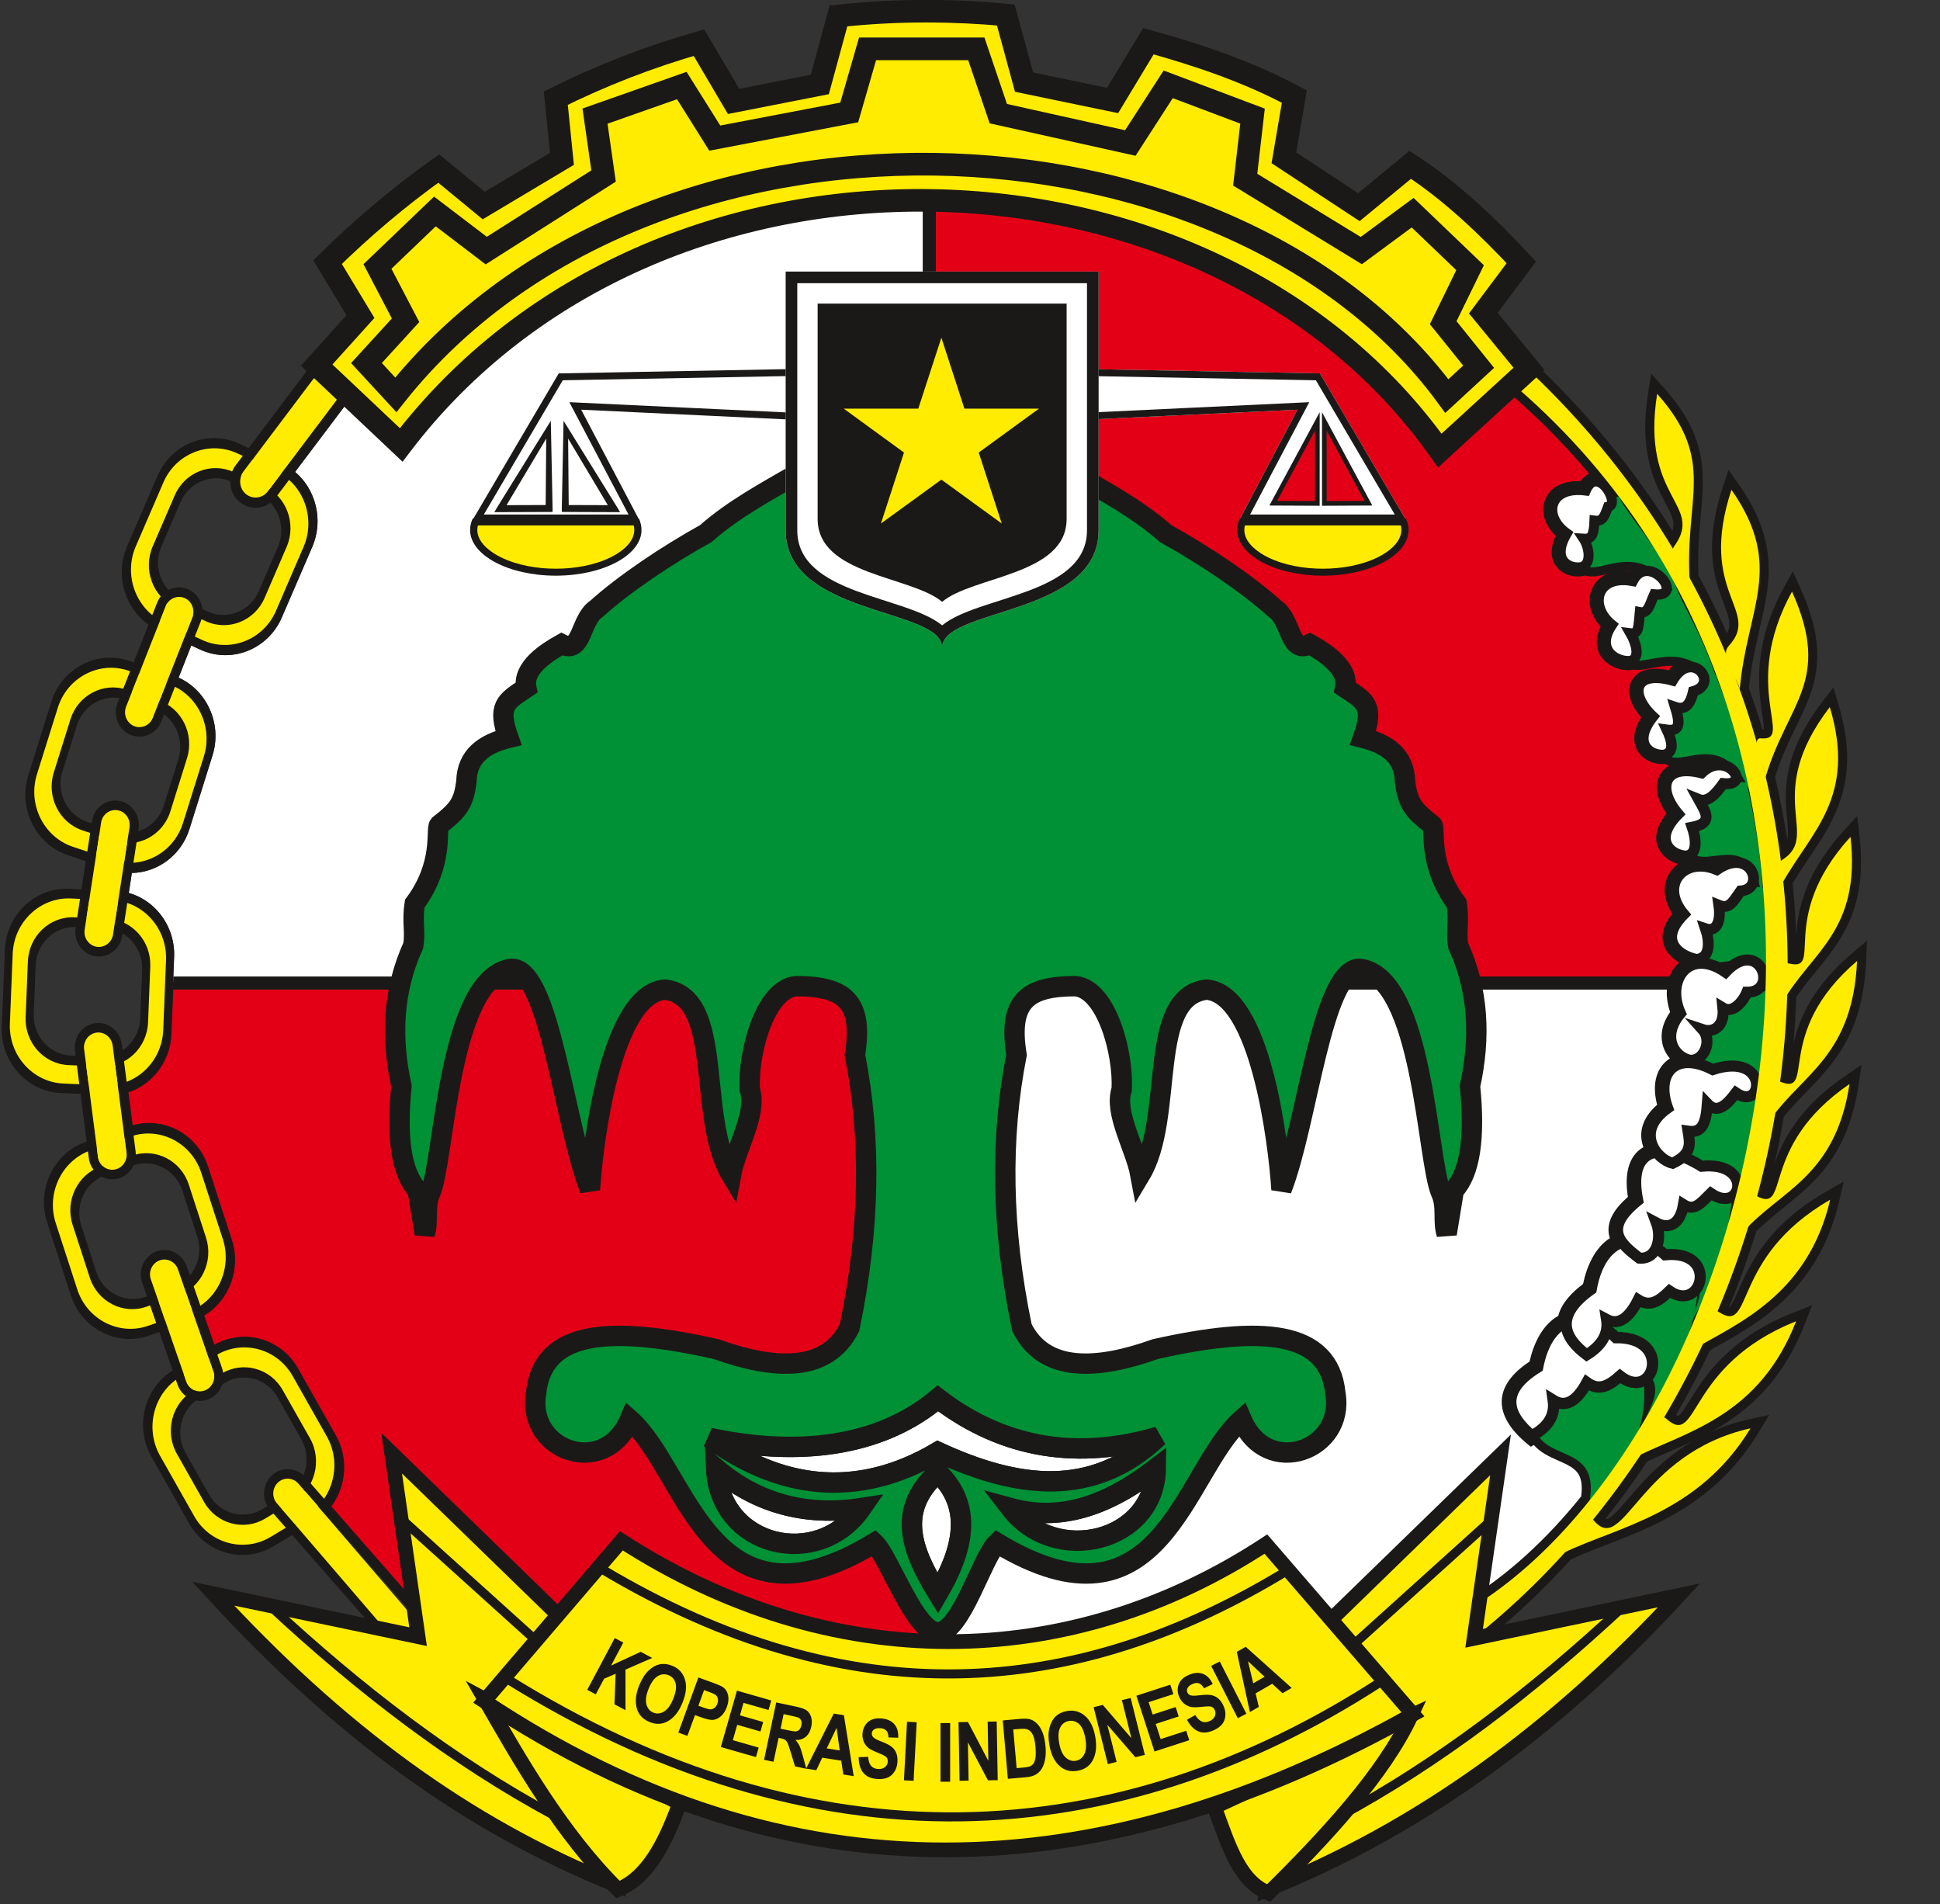 <?xml version="1.0" encoding="UTF-8"?>
<svg xmlns="http://www.w3.org/2000/svg" xmlns:xlink="http://www.w3.org/1999/xlink" width="485.5pt" height="476.4pt" viewBox="0 0 485.5 476.4" version="1.1">
<rect x="0" y="0" width="485.5" height="476.4" fill="#333333" stroke="none"/>
<defs>
<clipPath id="clip1">
  <path d="M 296 343 L 442 343 L 442 476.398 L 296 476.398 Z M 296 343 "/>
</clipPath>
<clipPath id="clip2">
  <path d="M 32 342 L 176 342 L 176 476.398 L 32 476.398 Z M 32 342 "/>
</clipPath>
<clipPath id="clip3">
  <path d="M 283 408 L 374 408 L 374 476.398 L 283 476.398 Z M 283 408 "/>
</clipPath>
<clipPath id="clip4">
  <path d="M 100 404 L 191 404 L 191 476.398 L 100 476.398 Z M 100 404 "/>
</clipPath>
<clipPath id="clip5">
  <path d="M 100 364 L 375 364 L 375 476.398 L 100 476.398 Z M 100 364 "/>
</clipPath>
</defs>
<g id="surface1">
<path style="fill-rule:evenodd;fill:rgb(89.062%,0%,8.617%);fill-opacity:1;stroke-width:2.16;stroke-linecap:butt;stroke-linejoin:miter;stroke:rgb(10.594%,9.813%,9.424%);stroke-opacity:1;stroke-miterlimit:4;" d="M 2328.32 205.484 C 1845.938 205.484 1401.641 368.414 1047.148 642.086 C 1048.789 643.258 1050.391 644.547 1051.914 645.953 L 1052.148 646.109 L 1052.695 646.656 C 1064.688 657.672 1071.367 672.672 1072.422 688.023 C 1073.438 703.492 1068.75 719.43 1058.086 732.047 L 1058.047 732.242 L 1057.852 732.477 L 827.93 994.977 C 865.273 1044.781 871.953 1115.25 839.414 1172.75 L 744.961 1339.703 C 702.539 1414.664 608.867 1440.602 535.859 1397.945 L 509.844 1472.984 C 572.188 1509.938 603.008 1588.727 579.336 1661.578 L 519.727 1844.859 C 493.516 1925.562 409.688 1970.445 331.133 1947.203 L 320.273 2031.578 C 380.352 2051.266 425.234 2108.18 428.008 2176.656 L 432.734 2294.625 L 2328.32 2294.625 Z M 2328.32 205.484 " transform="matrix(0.1,0,0,-0.1,0,476.4)"/>
<path style=" stroke:none;fill-rule:evenodd;fill:rgb(100%,100%,100%);fill-opacity:1;" d="M 232.832 246.938 L 43.273 246.938 L 43.574 239.418 C 43.875 231.891 38.996 225.324 32.23 223.41 L 32.996 218.414 C 39.398 218.293 45.344 214.023 47.414 207.406 L 53.18 189.012 C 55.629 181.195 51.844 172.773 44.695 169.543 L 47.867 161.492 L 50.168 162.551 C 57.91 166.109 67.07 162.488 70.52 154.496 L 78.145 136.836 C 81.02 130.176 79.062 122.504 73.848 118.07 L 86.355 101.48 C 87.82 99.539 88.066 96.988 87.191 94.855 C 124.938 58.461 176.27 36.066 232.832 36.066 Z M 232.832 246.938 "/>
<path style=" stroke:none;fill-rule:evenodd;fill:rgb(100%,100%,100%);fill-opacity:1;" d="M 442.715 246.938 L 232.832 246.938 L 232.832 455.852 L 232.887 455.852 C 348.438 455.82 442.184 362.367 442.715 246.938 Z M 442.715 246.938 "/>
<path style="fill-rule:evenodd;fill:rgb(89.062%,0%,8.617%);fill-opacity:1;stroke-width:2.16;stroke-linecap:butt;stroke-linejoin:miter;stroke:rgb(10.594%,9.813%,9.424%);stroke-opacity:1;stroke-miterlimit:4;" d="M 2328.32 4403.336 C 2329.102 4403.336 2329.844 4403.297 2330.625 4403.297 C 3488.594 4402.047 4427.266 3462.672 4427.266 2304.43 C 4427.266 2301.305 4427.148 2298.258 4427.148 2295.172 L 4427.148 2294.625 L 2328.32 2294.625 Z M 2328.32 4403.336 " transform="matrix(0.1,0,0,-0.1,0,476.4)"/>
<path style=" stroke:none;fill-rule:evenodd;fill:rgb(10.594%,9.813%,9.424%);fill-opacity:1;" d="M 43.379 244.32 L 425.484 244.32 L 425.484 247.598 L 43.246 247.598 Z M 43.379 244.32 "/>
<path style=" stroke:none;fill-rule:evenodd;fill:rgb(10.594%,9.813%,9.424%);fill-opacity:1;" d="M 230.922 447.305 L 234.199 447.305 L 234.199 44.609 L 230.922 44.609 Z M 230.922 447.305 "/>
<path style="fill-rule:evenodd;fill:rgb(100%,100%,100%);fill-opacity:1;stroke-width:51.024;stroke-linecap:butt;stroke-linejoin:miter;stroke:rgb(10.594%,9.813%,9.424%);stroke-opacity:1;stroke-miterlimit:4;" d="M 2155.742 990.914 C 2048.125 835.133 1800.977 891.852 1792.188 1089.742 C 1892.109 1004.898 2013.32 969.039 2155.742 990.914 Z M 2155.742 990.914 " transform="matrix(0.1,0,0,-0.1,0,476.4)"/>
<path style="fill-rule:evenodd;fill:rgb(100%,100%,100%);fill-opacity:1;stroke-width:51.024;stroke-linecap:butt;stroke-linejoin:miter;stroke:rgb(10.594%,9.813%,9.424%);stroke-opacity:1;stroke-miterlimit:4;" d="M 2528.828 990.914 C 2641.562 844.195 2890.117 905.992 2892.383 1089.742 C 2766.367 993.297 2651.016 957.477 2528.828 990.914 Z M 2528.828 990.914 " transform="matrix(0.1,0,0,-0.1,0,476.4)"/>
<path style="fill-rule:evenodd;fill:rgb(100%,100%,100%);fill-opacity:1;stroke-width:51.024;stroke-linecap:butt;stroke-linejoin:miter;stroke:rgb(10.594%,9.813%,9.424%);stroke-opacity:1;stroke-miterlimit:4;" d="M 2347.07 1080.172 C 2438.086 992.867 2409.336 883.883 2347.07 777.164 C 2283.047 881.383 2240.352 984.508 2347.07 1080.172 Z M 2347.07 1080.172 " transform="matrix(0.1,0,0,-0.1,0,476.4)"/>
<path style="fill-rule:evenodd;fill:rgb(100%,100%,100%);fill-opacity:1;stroke-width:51.024;stroke-linecap:butt;stroke-linejoin:miter;stroke:rgb(10.594%,9.813%,9.424%);stroke-opacity:1;stroke-miterlimit:4;" d="M 2347.07 1265.445 C 2517.031 1135.484 2703.32 1112.359 2898.75 1169.469 C 2734.531 1014.078 2545.312 1039.859 2347.07 1131.227 C 2141.914 1009.781 1947.383 1041.148 1776.25 1166.305 C 2024.727 1113.805 2217.656 1156.344 2347.07 1265.445 Z M 2347.07 1265.445 " transform="matrix(0.1,0,0,-0.1,0,476.4)"/>
<path style="fill-rule:evenodd;fill:rgb(0%,56.444%,20.776%);fill-opacity:1;stroke-width:51.024;stroke-linecap:butt;stroke-linejoin:miter;stroke:rgb(10.594%,9.813%,9.424%);stroke-opacity:1;stroke-miterlimit:4;" d="M 2694.844 3574.938 C 2766.406 3533.648 2849.062 3489.156 2916.914 3429.117 C 3014.258 3375.094 3120.117 3304.234 3190.859 3240.641 C 3232.227 3213.688 3225.977 3125.523 3278.086 3152.477 C 3313.867 3132.477 3376.719 3093.023 3366.328 3043.258 C 3418.281 3008.727 3439.297 2997.906 3411.055 2917.789 C 3471.016 2902.906 3514.57 2872.828 3516.172 2809.312 C 3522.812 2754.273 3536.445 2737.164 3584.375 2699.742 C 3593.242 2689 3571.992 2601.969 3645.625 2502.945 C 3652.578 2456.422 3643.164 2433.258 3649.297 2397.906 C 3700.469 2285.914 3705.43 2168.141 3678.789 2046.422 C 3692.031 1915.797 3678.516 1828.922 3638.242 1785.758 L 3620.391 1677.047 C 3610.391 1708.141 3621.953 1745.328 3606.641 1779.117 C 3570.82 1858.102 3562.383 2322.711 3401.953 2340.211 C 3307.812 2338.258 3272.031 1953.609 3207.031 1787.633 C 3199.688 1904.625 3154.062 2278.57 3019.141 2288.023 C 2868.672 2269.312 2940.586 1969.859 2853.906 1825.367 C 2841.602 1891.656 2787.109 1980.211 2807.148 2038.219 C 2812.07 2128.141 2769.766 2289.234 2691.289 2296.695 C 2572.305 2296.422 2521.953 2260.953 2543.906 2124.625 C 2502.93 1916.422 2505.977 1689.664 2557.383 1442.594 C 2613.828 1328.648 2746.367 1336.812 2891.172 1388.57 C 3155.664 1447.867 3325.938 1436.969 3341.836 1278.141 C 3366.719 1134.859 3170.781 1063.297 3107.305 1212.281 C 2961.25 1082.867 2906.914 654.508 2495.391 903.453 C 2457.891 868.18 2404.531 678.375 2346.953 680.133 C 2290.156 678.805 2224.688 868.961 2188.047 903.453 C 1776.484 654.508 1722.188 1082.867 1576.133 1212.281 C 1512.656 1063.297 1316.719 1134.859 1341.602 1278.141 C 1357.5 1436.969 1527.734 1447.867 1792.266 1388.57 C 1937.07 1336.812 2069.57 1328.648 2126.055 1442.594 C 2177.422 1689.664 2180.508 1916.422 2139.531 2124.625 C 2161.484 2260.953 2111.133 2296.422 1992.148 2296.695 C 1913.633 2289.234 1871.367 2128.141 1876.289 2038.219 C 1896.328 1980.211 1841.836 1891.656 1829.531 1825.367 C 1742.852 1969.859 1814.766 2269.312 1664.297 2288.023 C 1529.336 2278.57 1483.711 1904.625 1476.367 1787.633 C 1411.406 1953.609 1375.625 2338.258 1281.484 2340.211 C 1121.016 2322.711 1112.617 1858.102 1076.797 1779.117 C 1061.484 1745.328 1073.047 1708.141 1063.047 1677.047 L 1045.156 1785.758 C 1004.922 1828.922 991.406 1915.797 1004.609 2046.422 C 978.008 2168.141 982.969 2285.914 1034.141 2397.906 C 1040.273 2433.258 1030.859 2456.422 1037.812 2502.945 C 1111.406 2601.969 1090.195 2689 1099.062 2699.742 C 1146.992 2737.164 1160.625 2754.273 1167.227 2809.312 C 1168.867 2872.828 1212.422 2902.906 1272.383 2917.789 C 1244.141 2997.906 1265.117 3008.727 1317.109 3043.258 C 1306.719 3093.023 1369.531 3132.477 1405.352 3152.477 C 1457.461 3125.523 1451.211 3213.688 1492.539 3240.641 C 1563.32 3304.234 1669.18 3375.094 1766.523 3429.117 C 1834.375 3489.156 1917.031 3533.648 1988.555 3574.938 C 2408.125 3667.906 2280.977 3669.703 2694.844 3574.938 Z M 2347.07 1265.445 C 2517.031 1135.484 2703.32 1112.359 2898.75 1169.469 C 2734.531 1014.078 2545.312 1039.859 2347.07 1131.227 C 2141.914 1009.781 1947.383 1041.148 1776.25 1166.305 C 2024.727 1113.805 2217.656 1156.344 2347.07 1265.445 Z M 2347.07 1080.172 C 2438.086 992.867 2409.336 883.883 2347.07 777.164 C 2283.047 881.383 2240.352 984.508 2347.07 1080.172 Z M 2528.828 990.914 C 2641.562 844.195 2890.117 905.992 2892.383 1089.742 C 2766.367 993.297 2651.016 957.477 2528.828 990.914 Z M 2155.742 990.914 C 2048.125 835.133 1800.977 891.852 1792.188 1089.742 C 1892.109 1004.898 2013.32 969.039 2155.742 990.914 Z M 2155.742 990.914 " transform="matrix(0.1,0,0,-0.1,0,476.4)"/>
<path style=" stroke:none;fill-rule:evenodd;fill:rgb(10.594%,9.813%,9.424%);fill-opacity:1;" d="M 59.785 110.977 L 70.34 115.832 C 78.086 119.391 81.598 128.84 78.145 136.836 L 70.523 154.496 C 67.07 162.484 57.91 166.109 50.168 162.551 L 39.609 157.699 C 31.867 154.137 28.352 144.688 31.801 136.695 L 39.43 119.035 C 42.879 111.043 52.039 107.418 59.785 110.977 Z M 59.332 113.406 L 68.895 117.801 C 75.91 121.027 79.09 129.586 75.965 136.828 L 69.059 152.824 C 65.934 160.066 57.633 163.348 50.621 160.125 L 41.059 155.727 C 34.039 152.5 30.859 143.941 33.984 136.703 L 40.891 120.703 C 44.02 113.465 52.316 110.18 59.332 113.406 Z M 59.332 113.406 "/>
<path style=" stroke:none;fill-rule:evenodd;fill:rgb(100%,92.577%,0%);fill-opacity:1;" d="M 59.332 113.406 L 68.895 117.801 C 75.906 121.027 79.09 129.586 75.965 136.828 L 69.059 152.828 C 65.934 160.066 57.629 163.348 50.617 160.125 L 41.059 155.727 C 34.043 152.504 30.859 143.941 33.984 136.699 L 40.895 120.703 C 44.02 113.465 52.32 110.18 59.332 113.406 Z M 58.211 119.426 L 65.309 122.688 C 70.516 125.078 72.879 131.438 70.555 136.812 L 65.434 148.688 C 63.113 154.062 56.945 156.5 51.738 154.105 L 44.641 150.844 C 39.434 148.449 37.07 142.09 39.391 136.715 L 44.523 124.84 C 46.84 119.469 53.004 117.031 58.211 119.426 Z M 58.211 119.426 "/>
<path style=" stroke:none;fill-rule:evenodd;fill:rgb(10.594%,9.813%,9.424%);fill-opacity:1;" d="M 58.453 118.109 L 66.09 121.621 C 71.691 124.195 74.234 131.031 71.738 136.816 L 66.223 149.594 C 63.73 155.375 57.094 157.996 51.496 155.422 L 43.859 151.91 C 38.254 149.336 35.715 142.496 38.211 136.711 L 43.73 123.938 C 46.227 118.156 52.855 115.531 58.453 118.109 Z M 58.004 120.535 L 64.645 123.59 C 69.52 125.828 71.73 131.777 69.559 136.809 L 64.762 147.926 C 62.59 152.953 56.82 155.234 51.945 152.996 L 45.305 149.941 C 40.43 147.699 38.219 141.75 40.391 136.719 L 45.191 125.605 C 47.363 120.574 53.129 118.293 58.004 120.535 Z M 58.004 120.535 "/>
<path style=" stroke:none;fill-rule:evenodd;fill:rgb(10.594%,9.813%,9.424%);fill-opacity:1;" d="M 58.961 116.434 L 76.348 93.371 L 76.363 93.348 L 76.383 93.34 C 77.469 91.922 79.008 91.098 80.613 90.906 C 82.207 90.715 83.879 91.148 85.242 92.238 L 85.27 92.262 L 85.309 92.293 L 85.332 92.309 C 85.719 92.629 86.059 92.984 86.344 93.359 C 86.621 93.723 86.867 94.133 87.074 94.582 C 88.086 96.766 87.883 99.453 86.355 101.477 L 68.969 124.539 L 68.953 124.562 L 68.934 124.574 C 67.852 125.988 66.309 126.812 64.703 127.008 C 63.109 127.195 61.438 126.766 60.074 125.676 L 60.047 125.652 L 60.008 125.621 L 59.984 125.602 C 59.598 125.281 59.258 124.93 58.973 124.555 C 58.695 124.191 58.449 123.777 58.242 123.332 C 57.23 121.148 57.434 118.461 58.961 116.434 Z M 60.93 118.012 L 78.316 94.949 C 79.621 93.219 82.078 92.93 83.75 94.293 C 85.418 95.652 85.695 98.168 84.387 99.898 L 67 122.961 C 65.695 124.695 63.238 124.98 61.566 123.621 C 59.898 122.258 59.621 119.746 60.93 118.012 Z M 60.93 118.012 "/>
<path style=" stroke:none;fill-rule:evenodd;fill:rgb(100%,92.577%,0%);fill-opacity:1;" d="M 60.93 118.012 L 78.316 94.949 C 79.621 93.219 82.078 92.93 83.75 94.293 C 85.418 95.652 85.691 98.168 84.387 99.898 L 67 122.961 C 65.695 124.695 63.238 124.98 61.566 123.621 C 59.898 122.258 59.621 119.746 60.93 118.012 Z M 60.93 118.012 "/>
<path style=" stroke:none;fill-rule:evenodd;fill:rgb(10.594%,9.813%,9.424%);fill-opacity:1;" d="M 32.262 165.312 L 43.258 168.98 C 51.324 171.676 55.789 180.688 53.18 189.012 L 47.414 207.406 C 44.805 215.734 36.07 220.34 28.004 217.648 L 17.008 213.977 C 8.941 211.285 4.477 202.273 7.086 193.949 L 12.852 175.555 C 15.461 167.23 24.195 162.621 32.262 165.312 Z M 32.062 167.777 L 42.023 171.102 C 49.332 173.539 53.375 181.703 51.012 189.246 L 45.789 205.91 C 43.426 213.449 35.512 217.625 28.207 215.184 L 18.246 211.859 C 10.938 209.422 6.891 201.258 9.254 193.719 L 14.477 177.051 C 16.84 169.512 24.754 165.336 32.062 167.777 Z M 32.062 167.777 "/>
<path style=" stroke:none;fill-rule:evenodd;fill:rgb(100%,92.577%,0%);fill-opacity:1;" d="M 32.062 167.777 L 42.023 171.102 C 49.328 173.539 53.375 181.699 51.012 189.246 L 45.789 205.91 C 43.43 213.449 35.508 217.625 28.203 215.188 L 18.246 211.859 C 10.938 209.422 6.891 201.258 9.254 193.719 L 14.48 177.051 C 16.84 169.512 24.758 165.336 32.062 167.777 Z M 31.566 173.883 L 38.957 176.352 C 44.383 178.16 47.387 184.223 45.629 189.82 L 41.758 202.191 C 40.004 207.789 34.121 210.891 28.699 209.078 L 21.305 206.609 C 15.883 204.801 12.879 198.738 14.633 193.137 L 18.512 180.77 C 20.266 175.172 26.141 172.074 31.566 173.883 Z M 31.566 173.883 "/>
<path style=" stroke:none;fill-rule:evenodd;fill:rgb(10.594%,9.813%,9.424%);fill-opacity:1;" d="M 31.672 172.551 L 39.629 175.203 C 45.465 177.152 48.695 183.672 46.805 189.695 L 42.637 203.004 C 40.754 209.027 34.426 212.359 28.594 210.414 L 20.641 207.758 C 14.801 205.812 11.57 199.289 13.457 193.266 L 17.633 179.957 C 19.52 173.938 25.84 170.602 31.672 172.551 Z M 31.473 175.012 L 38.395 177.32 C 43.469 179.016 46.281 184.688 44.637 189.926 L 41.012 201.508 C 39.371 206.746 33.867 209.645 28.793 207.953 L 21.875 205.641 C 16.797 203.949 13.984 198.273 15.625 193.031 L 19.258 181.457 C 20.898 176.219 26.398 173.316 31.473 175.012 Z M 31.473 175.012 "/>
<path style=" stroke:none;fill-rule:evenodd;fill:rgb(10.594%,9.813%,9.424%);fill-opacity:1;" d="M 17.266 222.371 L 28.812 222.863 C 37.281 223.227 43.926 230.672 43.574 239.418 L 42.801 258.734 C 42.449 267.477 35.23 274.328 26.758 273.969 L 15.211 273.473 C 6.742 273.109 0.098 265.664 0.449 256.922 L 1.223 237.605 C 1.574 228.863 8.793 222.008 17.266 222.371 Z M 17.711 224.797 L 28.172 225.246 C 35.848 225.574 41.863 232.32 41.543 240.242 L 40.844 257.738 C 40.523 265.656 33.984 271.867 26.312 271.539 L 15.852 271.09 C 8.18 270.762 2.16 264.016 2.477 256.098 L 3.18 238.598 C 3.5 230.68 10.039 224.469 17.711 224.797 Z M 17.711 224.797 "/>
<path style=" stroke:none;fill-rule:evenodd;fill:rgb(100%,92.577%,0%);fill-opacity:1;" d="M 17.711 224.797 L 28.172 225.246 C 35.844 225.574 41.859 232.32 41.543 240.242 L 40.844 257.738 C 40.527 265.656 33.98 271.867 26.312 271.543 L 15.852 271.09 C 8.18 270.766 2.16 264.016 2.477 256.098 L 3.184 238.598 C 3.5 230.68 10.043 224.469 17.711 224.797 Z M 18.82 230.82 L 26.586 231.152 C 32.281 231.395 36.746 236.402 36.512 242.285 L 35.992 255.273 C 35.758 261.152 30.895 265.766 25.203 265.52 L 17.438 265.188 C 11.742 264.945 7.273 259.934 7.508 254.051 L 8.035 241.062 C 8.27 235.188 13.125 230.574 18.82 230.82 Z M 18.82 230.82 "/>
<path style=" stroke:none;fill-rule:evenodd;fill:rgb(10.594%,9.813%,9.424%);fill-opacity:1;" d="M 18.578 229.504 L 26.934 229.863 C 33.059 230.125 37.863 235.512 37.609 241.836 L 37.051 255.812 C 36.801 262.137 31.57 267.098 25.445 266.836 L 17.094 266.477 C 10.965 266.215 6.156 260.824 6.41 254.5 L 6.977 240.523 C 7.227 234.203 12.453 229.242 18.578 229.504 Z M 19.023 231.93 L 26.293 232.242 C 31.621 232.469 35.805 237.156 35.582 242.66 L 35.098 254.82 C 34.879 260.32 30.328 264.637 25 264.406 L 17.734 264.098 C 12.402 263.871 8.219 259.18 8.438 253.676 L 8.93 241.52 C 9.148 236.02 13.695 231.703 19.023 231.93 Z M 19.023 231.93 "/>
<path style=" stroke:none;fill-rule:evenodd;fill:rgb(10.594%,9.813%,9.424%);fill-opacity:1;" d="M 21.5 285.684 L 32.457 281.891 C 40.496 279.109 49.277 283.617 51.973 291.914 L 57.934 310.242 C 60.629 318.539 56.258 327.602 48.219 330.383 L 37.266 334.172 C 29.227 336.957 20.441 332.445 17.746 324.152 L 11.789 305.82 C 9.094 297.527 13.461 288.465 21.5 285.684 Z M 22.758 287.785 L 32.684 284.352 C 39.965 281.832 47.922 285.914 50.363 293.43 L 55.762 310.035 C 58.203 317.551 54.246 325.758 46.961 328.277 L 37.039 331.715 C 29.754 334.234 21.801 330.148 19.355 322.637 L 13.961 306.027 C 11.516 298.516 15.477 290.305 22.758 287.785 Z M 22.758 287.785 "/>
<path style=" stroke:none;fill-rule:evenodd;fill:rgb(100%,92.577%,0%);fill-opacity:1;" d="M 22.758 287.785 L 32.684 284.352 C 39.961 281.832 47.918 285.914 50.363 293.43 L 55.766 310.035 C 58.207 317.547 54.242 325.762 46.965 328.281 L 37.039 331.715 C 29.758 334.234 21.801 330.148 19.355 322.633 L 13.961 306.027 C 11.52 298.516 15.48 290.305 22.758 287.785 Z M 25.879 293.004 L 33.246 290.453 C 38.648 288.582 44.555 291.613 46.367 297.195 L 50.379 309.52 C 52.191 315.098 49.246 321.195 43.844 323.062 L 36.477 325.613 C 31.07 327.484 25.164 324.449 23.348 318.871 L 19.348 306.543 C 17.531 300.969 20.473 294.871 25.879 293.004 Z M 25.879 293.004 "/>
<path style=" stroke:none;fill-rule:evenodd;fill:rgb(10.594%,9.813%,9.424%);fill-opacity:1;" d="M 25.195 291.863 L 33.121 289.117 C 38.938 287.105 45.289 290.367 47.242 296.371 L 51.555 309.633 C 53.508 315.633 50.34 322.191 44.527 324.203 L 36.602 326.945 C 30.785 328.961 24.43 325.695 22.477 319.691 L 18.168 306.43 C 16.219 300.43 19.383 293.875 25.195 291.863 Z M 26.453 293.965 L 33.348 291.578 C 38.406 289.828 43.934 292.664 45.633 297.887 L 49.383 309.426 C 51.082 314.645 48.324 320.352 43.27 322.102 L 36.375 324.484 C 31.316 326.238 25.785 323.398 24.086 318.176 L 20.34 306.637 C 18.641 301.418 21.395 295.715 26.453 293.965 Z M 26.453 293.965 "/>
<path style=" stroke:none;fill-rule:evenodd;fill:rgb(10.594%,9.813%,9.424%);fill-opacity:1;" d="M 43.43 342.719 L 53.41 336.707 C 60.734 332.301 70.223 334.871 74.496 342.43 L 83.941 359.125 C 88.215 366.684 85.723 376.473 78.398 380.883 L 68.418 386.891 C 61.098 391.301 51.609 388.73 47.336 381.176 L 37.887 364.477 C 33.613 356.918 36.109 347.129 43.43 342.719 Z M 45.078 344.516 L 54.117 339.07 C 60.75 335.074 69.344 337.406 73.219 344.254 L 81.773 359.379 C 85.648 366.223 83.387 375.09 76.754 379.086 L 67.711 384.531 C 61.078 388.527 52.484 386.195 48.613 379.352 L 40.055 364.223 C 36.184 357.379 38.445 348.512 45.078 344.516 Z M 45.078 344.516 "/>
<path style=" stroke:none;fill-rule:evenodd;fill:rgb(100%,92.577%,0%);fill-opacity:1;" d="M 45.078 344.516 L 54.117 339.07 C 60.75 335.078 69.344 337.406 73.219 344.254 L 81.777 359.375 C 85.648 366.219 83.383 375.094 76.754 379.09 L 67.715 384.531 C 61.082 388.527 52.484 386.195 48.613 379.352 L 40.059 364.223 C 36.184 357.379 38.445 348.508 45.078 344.516 Z M 49.16 348.969 L 55.871 344.926 C 60.793 341.961 67.172 343.691 70.047 348.777 L 76.402 360 C 79.277 365.082 77.594 371.672 72.672 374.633 L 65.961 378.676 C 61.039 381.645 54.656 379.91 51.777 374.828 L 45.43 363.598 C 42.555 358.52 44.234 351.934 49.16 348.969 Z M 49.16 348.969 "/>
<path style=" stroke:none;fill-rule:evenodd;fill:rgb(10.594%,9.813%,9.424%);fill-opacity:1;" d="M 48.266 347.996 L 55.488 343.648 C 60.781 340.457 67.645 342.316 70.738 347.789 L 77.578 359.863 C 80.668 365.328 78.859 372.418 73.566 375.605 L 66.344 379.953 C 61.047 383.145 54.18 381.281 51.086 375.816 L 44.258 363.734 C 41.164 358.27 42.969 351.184 48.266 347.996 Z M 49.91 349.789 L 56.191 346.008 C 60.801 343.23 66.77 344.852 69.461 349.609 L 75.41 360.117 C 78.102 364.871 76.527 371.039 71.918 373.812 L 65.641 377.594 C 61.031 380.371 55.059 378.75 52.367 373.992 L 46.422 363.48 C 43.734 358.73 45.305 352.566 49.91 349.789 Z M 49.91 349.789 "/>
<path style=" stroke:none;fill-rule:evenodd;fill:rgb(10.594%,9.813%,9.424%);fill-opacity:1;" d="M 44.438 346.438 L 35.57 320.871 L 35.562 320.844 L 35.562 320.824 C 35.027 319.242 35.168 317.582 35.824 316.188 C 36.473 314.805 37.633 313.664 39.141 313.105 L 39.172 313.094 L 39.215 313.078 L 39.242 313.066 C 39.676 312.914 40.113 312.816 40.543 312.77 C 40.957 312.727 41.391 312.734 41.836 312.789 C 44 313.059 45.941 314.562 46.723 316.809 L 55.59 342.375 L 55.598 342.402 L 55.598 342.422 C 56.133 344.004 55.992 345.66 55.336 347.059 C 54.688 348.441 53.527 349.582 52.016 350.141 L 51.984 350.152 L 51.945 350.168 L 51.918 350.176 C 51.48 350.332 51.043 350.43 50.617 350.473 C 50.203 350.52 49.766 350.512 49.324 350.453 C 47.16 350.188 45.219 348.684 44.438 346.438 Z M 46.617 345.629 L 37.75 320.062 C 37.086 318.141 38.094 316.008 39.961 315.336 C 41.828 314.664 43.875 315.695 44.539 317.613 L 53.406 343.18 C 54.074 345.102 53.066 347.234 51.199 347.91 C 49.332 348.582 47.285 347.551 46.617 345.629 Z M 46.617 345.629 "/>
<path style=" stroke:none;fill-rule:evenodd;fill:rgb(100%,92.577%,0%);fill-opacity:1;" d="M 46.617 345.633 L 37.75 320.062 C 37.086 318.141 38.094 316.012 39.961 315.336 C 41.828 314.664 43.875 315.695 44.539 317.613 L 53.406 343.184 C 54.074 345.102 53.066 347.234 51.199 347.91 C 49.332 348.582 47.285 347.551 46.617 345.633 Z M 46.617 345.633 "/>
<path style=" stroke:none;fill-rule:evenodd;fill:rgb(10.594%,9.813%,9.424%);fill-opacity:1;" d="M 96.898 411.207 L 67.543 377.688 L 67.527 377.668 L 67.52 377.648 C 66.453 376.387 65.988 374.793 66.09 373.246 C 66.195 371.711 66.859 370.211 68.059 369.109 L 68.086 369.086 L 68.117 369.055 L 68.137 369.039 C 68.488 368.727 68.859 368.469 69.238 368.262 C 69.609 368.062 70.016 367.902 70.445 367.785 C 72.555 367.203 74.898 367.855 76.43 369.637 L 105.785 403.152 L 105.805 403.176 L 105.809 403.195 C 106.875 404.457 107.344 406.051 107.238 407.598 C 107.137 409.133 106.469 410.633 105.27 411.734 L 105.215 411.789 L 105.191 411.805 C 104.844 412.117 104.473 412.375 104.09 412.582 C 103.723 412.781 103.316 412.941 102.883 413.059 C 100.777 413.641 98.434 412.992 96.898 411.207 Z M 98.633 409.621 L 69.277 376.102 C 67.953 374.59 68.133 372.211 69.625 370.867 C 71.113 369.527 73.387 369.695 74.695 371.223 L 104.051 404.742 C 105.379 406.254 105.199 408.633 103.707 409.977 C 102.219 411.316 99.945 411.148 98.633 409.621 Z M 98.633 409.621 "/>
<path style=" stroke:none;fill-rule:evenodd;fill:rgb(100%,92.577%,0%);fill-opacity:1;" d="M 98.633 410.266 L 69.277 376.102 C 67.965 374.574 68.133 372.211 69.625 370.867 C 71.113 369.527 73.387 369.695 74.695 371.223 L 104.051 405.383 C 105.363 406.91 105.199 409.277 103.707 410.621 C 102.219 411.961 99.945 411.789 98.633 410.266 Z M 98.633 410.266 "/>
<path style=" stroke:none;fill-rule:evenodd;fill:rgb(10.594%,9.813%,9.424%);fill-opacity:1;" d="M 22.223 289.734 L 18.754 262.816 L 18.75 262.789 L 18.758 262.77 C 18.559 261.105 19.031 259.516 19.957 258.293 C 20.871 257.082 22.238 256.219 23.828 256 L 23.863 255.996 L 23.906 255.988 L 23.934 255.984 C 24.391 255.93 24.84 255.93 25.266 255.977 C 25.68 256.023 26.102 256.125 26.527 256.277 C 28.59 257.008 30.18 258.902 30.484 261.262 L 33.949 288.18 L 33.953 288.207 L 33.949 288.227 C 34.152 289.891 33.676 291.48 32.75 292.703 C 31.836 293.918 30.469 294.777 28.879 295 L 28.844 295.004 L 28.801 295.012 L 28.773 295.016 C 28.316 295.07 27.867 295.07 27.441 295.023 C 27.027 294.977 26.602 294.875 26.18 294.723 C 24.121 293.992 22.527 292.102 22.223 289.738 Z M 24.52 289.422 L 21.051 262.5 C 20.793 260.477 22.211 258.613 24.172 258.359 C 26.137 258.105 27.93 259.559 28.188 261.578 L 31.652 288.496 C 31.914 290.52 30.496 292.387 28.535 292.641 C 26.57 292.895 24.777 291.445 24.52 289.422 Z M 24.52 289.422 "/>
<path style=" stroke:none;fill-rule:evenodd;fill:rgb(100%,92.577%,0%);fill-opacity:1;" d="M 24.52 289.422 L 21.055 262.5 C 20.793 260.477 22.211 258.613 24.172 258.359 C 26.137 258.105 27.93 259.559 28.188 261.578 L 31.652 288.496 C 31.914 290.52 30.496 292.387 28.535 292.641 C 26.57 292.895 24.777 291.445 24.52 289.422 Z M 24.52 289.422 "/>
<path style=" stroke:none;fill-rule:evenodd;fill:rgb(10.594%,9.813%,9.424%);fill-opacity:1;" d="M 18.902 232.223 L 23.023 205.402 L 23.027 205.379 L 23.039 205.359 C 23.305 203.707 24.199 202.32 25.422 201.422 C 26.637 200.531 28.184 200.105 29.77 200.363 L 29.805 200.367 L 29.848 200.375 L 29.875 200.379 C 30.328 200.461 30.758 200.594 31.152 200.766 C 31.535 200.934 31.914 201.152 32.277 201.422 C 34.051 202.734 35.055 205.016 34.695 207.367 L 30.574 234.188 L 30.57 234.215 L 30.559 234.23 C 30.293 235.887 29.398 237.27 28.172 238.168 C 26.961 239.062 25.41 239.484 23.824 239.23 L 23.793 239.223 L 23.75 239.219 L 23.723 239.211 C 23.27 239.133 22.84 239 22.441 238.828 C 22.059 238.66 21.68 238.438 21.316 238.168 C 19.547 236.863 18.539 234.582 18.902 232.223 Z M 21.191 232.598 L 25.312 205.777 C 25.621 203.762 27.496 202.391 29.449 202.727 C 31.398 203.059 32.715 204.98 32.406 206.992 L 28.285 233.812 C 27.977 235.828 26.098 237.199 24.148 236.867 C 22.199 236.531 20.879 234.613 21.191 232.598 Z M 21.191 232.598 "/>
<path style=" stroke:none;fill-rule:evenodd;fill:rgb(100%,92.577%,0%);fill-opacity:1;" d="M 21.191 232.598 L 25.312 205.777 C 25.621 203.762 27.496 202.391 29.449 202.727 C 31.398 203.059 32.715 204.98 32.406 206.992 L 28.285 233.812 C 27.977 235.828 26.098 237.199 24.148 236.867 C 22.199 236.531 20.879 234.613 21.191 232.598 Z M 21.191 232.598 "/>
<path style=" stroke:none;fill-rule:evenodd;fill:rgb(10.594%,9.813%,9.424%);fill-opacity:1;" d="M 29.422 175.887 L 39.344 150.738 L 39.352 150.711 L 39.367 150.695 C 39.992 149.148 41.168 148.012 42.559 147.422 C 43.938 146.836 45.539 146.789 47.027 147.41 L 47.055 147.422 L 47.098 147.438 L 47.121 147.449 C 47.547 147.637 47.938 147.863 48.285 148.125 C 48.621 148.379 48.941 148.684 49.234 149.027 C 50.672 150.723 51.148 153.176 50.277 155.387 L 40.359 180.539 L 40.348 180.562 L 40.332 180.578 C 39.711 182.125 38.531 183.262 37.145 183.852 C 35.766 184.438 34.164 184.488 32.676 183.863 L 32.645 183.852 L 32.605 183.836 L 32.578 183.824 C 32.152 183.641 31.766 183.41 31.418 183.148 C 31.082 182.898 30.762 182.59 30.469 182.246 C 29.027 180.555 28.551 178.098 29.422 175.887 Z M 31.57 176.789 L 41.488 151.637 C 42.238 149.746 44.363 148.852 46.191 149.633 C 48.016 150.418 48.875 152.598 48.133 154.484 L 38.211 179.637 C 37.465 181.527 35.336 182.422 33.512 181.641 C 31.684 180.855 30.824 178.68 31.57 176.789 Z M 31.57 176.789 "/>
<path style=" stroke:none;fill-rule:evenodd;fill:rgb(100%,92.577%,0%);fill-opacity:1;" d="M 31.57 176.789 L 41.492 151.637 C 42.234 149.746 44.363 148.852 46.191 149.633 C 48.016 150.418 48.875 152.598 48.133 154.484 L 38.211 179.637 C 37.465 181.527 35.336 182.422 33.512 181.641 C 31.684 180.855 30.824 178.68 31.57 176.789 Z M 31.57 176.789 "/>
<path style=" stroke:none;fill-rule:evenodd;fill:rgb(100%,100%,100%);fill-opacity:1;" d="M 140.316 93.414 L 197.477 92.344 L 198.293 92.328 L 198.359 93.145 L 199.215 104.062 L 199.293 105.047 L 198.305 105 L 145.445 102.504 L 159.508 129.203 L 160.184 130.48 L 118.039 130.48 L 118.812 129.168 L 139.578 93.844 L 139.824 93.422 Z M 140.316 93.414 "/>
<path style=" stroke:none;fill-rule:evenodd;fill:rgb(10.594%,9.813%,9.424%);fill-opacity:1;" d="M 137.844 105.281 L 138.289 127.227 L 138.281 128.086 L 137.418 128.09 L 125.234 128.133 L 123.699 128.137 L 124.488 126.816 Z M 196.684 94.098 L 140.832 95.145 L 121.082 128.734 L 157.297 128.734 L 143.195 101.969 L 142.488 100.621 L 144.008 100.695 L 197.398 103.215 Z M 140.316 93.414 L 197.477 92.344 L 198.293 92.328 L 198.359 93.145 L 199.215 104.062 L 199.293 105.047 L 198.305 105 L 145.445 102.504 L 159.508 129.203 L 160.184 130.48 L 118.039 130.48 L 118.812 129.168 L 139.578 93.844 L 139.824 93.422 Z M 141.035 105.281 L 140.594 127.227 L 140.602 128.086 L 141.461 128.09 L 153.648 128.133 L 155.18 128.137 L 154.395 126.816 Z M 142.324 126.355 L 142.18 109.727 L 152.113 126.387 Z M 136.555 126.355 L 136.703 109.727 L 126.766 126.387 Z M 136.555 126.355 "/>
<path style=" stroke:none;fill-rule:evenodd;fill:rgb(10.594%,9.813%,9.424%);fill-opacity:1;" d="M 159.867 129.719 C 160.309 130.633 160.543 131.594 160.543 132.582 C 160.543 138.906 150.938 144.031 139.094 144.031 C 127.25 144.031 117.641 138.906 117.641 132.582 C 117.641 131.594 117.879 130.633 118.32 129.719 Z M 159.867 129.719 "/>
<path style=" stroke:none;fill-rule:evenodd;fill:rgb(100%,92.577%,0%);fill-opacity:1;" d="M 158.598 131.465 L 119.59 131.465 C 119.496 131.828 119.449 132.199 119.449 132.582 C 119.449 132.828 119.469 133.074 119.508 133.32 C 119.969 136.137 122.938 138.246 125.387 139.449 C 129.492 141.469 134.52 142.289 139.094 142.289 C 143.668 142.289 148.695 141.469 152.801 139.449 C 155.246 138.246 158.215 136.137 158.676 133.32 C 158.715 133.074 158.738 132.828 158.738 132.582 C 158.738 132.199 158.688 131.828 158.598 131.465 Z M 158.598 131.465 "/>
<path style=" stroke:none;fill-rule:evenodd;fill:rgb(100%,100%,100%);fill-opacity:1;" d="M 329.828 93.414 L 272.664 92.344 L 271.848 92.328 L 271.785 93.145 L 270.926 104.062 L 270.852 105.047 L 271.836 105 L 324.695 102.504 L 310.633 129.203 L 309.957 130.48 L 352.102 130.48 L 351.328 129.168 L 330.562 93.844 L 330.316 93.422 Z M 329.828 93.414 "/>
<path style=" stroke:none;fill-rule:evenodd;fill:rgb(10.594%,9.813%,9.424%);fill-opacity:1;" d="M 329.828 93.414 L 272.664 92.344 L 271.848 92.328 L 271.785 93.145 L 270.926 104.062 L 270.852 105.047 L 271.836 105 L 324.695 102.504 L 310.633 129.203 L 309.957 130.48 L 352.102 130.48 L 351.328 129.168 L 330.562 93.844 L 330.316 93.422 Z M 329.828 93.414 "/>
<path style=" stroke:none;fill-rule:evenodd;fill:rgb(100%,100%,100%);fill-opacity:1;" d="M 273.457 94.098 L 329.312 95.145 L 349.059 128.734 L 312.844 128.734 L 326.945 101.969 L 327.652 100.621 L 326.133 100.695 L 272.742 103.215 Z M 273.457 94.098 "/>
<path style=" stroke:none;fill-rule:evenodd;fill:rgb(10.594%,9.813%,9.424%);fill-opacity:1;" d="M 310.273 129.719 C 309.832 130.633 309.598 131.594 309.598 132.582 C 309.598 138.906 319.203 144.031 331.047 144.031 C 342.895 144.031 352.5 138.906 352.5 132.582 C 352.5 131.594 352.262 130.633 351.824 129.719 Z M 310.273 129.719 "/>
<path style=" stroke:none;fill-rule:evenodd;fill:rgb(100%,92.577%,0%);fill-opacity:1;" d="M 311.543 131.465 L 350.551 131.465 C 350.645 131.828 350.691 132.199 350.691 132.582 C 350.691 132.828 350.672 133.074 350.633 133.32 C 350.172 136.137 347.203 138.246 344.758 139.449 C 340.648 141.469 335.621 142.289 331.047 142.289 C 326.477 142.289 321.449 141.469 317.34 139.449 C 314.895 138.246 311.926 136.137 311.465 133.32 C 311.426 133.074 311.406 132.828 311.406 132.582 C 311.406 132.199 311.453 131.828 311.543 131.465 Z M 311.543 131.465 "/>
<path style=" stroke:none;fill-rule:evenodd;fill:rgb(10.594%,9.813%,9.424%);fill-opacity:1;" d="M 330.262 103.121 L 330.25 126.539 L 317.672 126.48 Z M 330.836 103.121 L 343.43 126.48 L 330.848 126.539 Z M 330.836 103.121 "/>
<path style=" stroke:none;fill-rule:evenodd;fill:rgb(89.062%,0%,8.617%);fill-opacity:1;" d="M 329.098 107.738 L 329.09 125.367 L 319.613 125.328 Z M 332.004 107.738 L 332.012 125.367 L 341.484 125.328 Z M 332.004 107.738 "/>
<path style=" stroke:none;fill-rule:evenodd;fill:rgb(100%,100%,100%);fill-opacity:1;" d="M 196.617 67.941 L 274.938 67.941 L 274.938 132.699 C 274.906 153.531 237.953 152.18 235.902 161.168 L 235.652 161.168 C 233.602 152.18 196.648 153.531 196.617 132.699 Z M 196.617 67.941 "/>
<path style=" stroke:none;fill-rule:evenodd;fill:rgb(10.594%,9.813%,9.424%);fill-opacity:1;" d="M 196.617 67.941 L 274.938 67.941 L 274.938 132.699 C 274.906 153.531 237.953 152.18 235.902 161.168 L 235.652 161.168 C 233.602 152.18 196.648 153.531 196.617 132.699 Z M 199.527 70.852 L 199.527 132.695 C 199.551 148.875 226.754 149.008 235.777 156.465 C 244.801 149.008 272.004 148.875 272.027 132.695 L 272.027 70.852 Z M 199.527 70.852 "/>
<path style=" stroke:none;fill-rule:evenodd;fill:rgb(10.594%,9.813%,9.424%);fill-opacity:1;" d="M 204.621 75.961 L 204.621 129.859 C 204.641 143.957 228.02 144.074 235.777 150.574 C 243.531 144.074 266.91 143.957 266.93 129.859 L 266.93 75.961 Z M 204.621 75.961 "/>
<path style=" stroke:none;fill-rule:evenodd;fill:rgb(100%,92.577%,0%);fill-opacity:1;" d="M 211.148 102.238 L 229.809 102.238 L 235.586 84.484 L 241.352 102.238 L 260.008 102.238 L 244.934 113.223 L 250.695 130.98 L 235.586 119.996 L 220.461 130.98 L 226.227 113.223 Z M 211.148 102.238 "/>
<path style=" stroke:none;fill-rule:evenodd;fill:rgb(10.594%,9.813%,9.424%);fill-opacity:1;" d="M 393.152 390.137 C 385.934 398.082 378.086 405.438 369.637 412.086 L 366.48 414.566 L 364.867 401.656 L 366.141 400.898 C 377.363 394.215 387.246 384.883 395.695 374.402 C 395.867 373.148 395.914 371.887 395.719 370.762 C 395.496 369.469 394.98 368.473 393.977 367.625 C 392.871 366.684 391.34 366.043 390.02 365.461 C 387.695 364.438 385.492 363.418 383.863 361.535 L 383.055 361.965 L 381.883 360.977 C 373.582 353.953 373.723 346.629 382.777 340.664 C 383.797 336.191 385.949 331.492 389.961 329.23 C 390.785 325.984 393.461 323.285 396.168 321.258 C 397.09 316.863 399.105 312.211 402.875 309.789 C 402.809 309.586 402.75 309.379 402.703 309.168 C 401.828 305.27 404.586 301.922 407.391 299.469 C 406.734 295.25 406.887 290.133 410.598 287.449 C 410.816 287.289 411.043 287.145 411.273 287.016 C 411.238 286.914 411.203 286.816 411.172 286.719 C 409.816 282.617 411.711 279.012 414.715 276.41 C 413.727 272.715 413.828 268.426 416.785 265.68 C 417.141 265.348 417.512 265.059 417.898 264.816 C 417.176 263.988 416.609 263.02 416.258 261.953 C 415.234 258.852 416.176 255.758 417.961 253.195 C 416.496 249.004 416.766 243.867 420.223 240.812 C 420.113 240.75 420.008 240.688 419.902 240.621 C 418.684 239.867 417.602 238.863 416.898 237.602 C 415.125 234.418 416.426 231.184 418.492 228.605 C 416.441 225.402 415.688 221.426 418.055 218.07 C 418.598 217.293 419.238 216.656 419.941 216.145 C 419.391 215.992 418.855 215.785 418.352 215.527 C 417.406 215.051 416.551 214.391 415.883 213.562 C 413.238 210.266 414.719 206.469 417.047 203.559 C 415.035 200.629 413.574 196.734 415.594 193.574 C 416.16 192.691 416.883 192.047 417.707 191.582 C 417.668 191.57 417.633 191.559 417.598 191.547 L 417.254 191.426 L 416.965 191.207 C 416.926 191.176 416.887 191.145 416.848 191.113 C 416.844 191.113 416.844 191.113 416.84 191.117 L 416.684 191.148 L 416.523 191.16 C 415.48 191.223 414.406 191.07 413.418 190.727 C 412.484 190.402 411.609 189.898 410.883 189.219 C 409.488 187.902 408.859 186.129 409 184.227 C 409.129 182.559 409.828 180.953 410.734 179.516 C 409.75 178.387 408.891 177.117 408.34 175.758 C 407.621 173.98 407.422 171.965 408.387 170.227 C 410.168 167.023 414.297 167.016 417.605 167.672 C 417.918 167.285 418.254 166.918 418.613 166.578 C 416.988 166.52 415.359 166.785 413.766 167.074 C 412.227 167.355 410.34 167.781 408.734 167.539 C 408.727 167.543 408.719 167.547 408.711 167.547 L 408.555 167.594 L 408.395 167.613 C 406.414 167.891 404.172 167.266 402.543 166.129 C 399.121 163.738 399 160.078 400.566 156.766 C 398.207 154.16 396.902 150.477 398.492 147.117 C 399.309 145.391 400.629 144.277 402.18 143.625 C 400.605 143.996 398.785 144.434 397.238 144.125 L 396.805 144.035 L 396.707 143.973 C 396.684 143.984 396.656 143.992 396.629 144.004 L 396.477 144.055 L 396.32 144.086 C 395.258 144.301 394.133 144.273 393.078 144.02 C 392.27 143.824 391.496 143.488 390.809 143.012 C 387.641 140.797 387.938 137.145 389.281 134.031 C 386.922 131.73 385.414 128.441 386.625 125.156 C 388.008 121.395 391.93 120.242 395.586 120.359 C 396.141 119.566 396.844 118.906 397.707 118.527 C 391.09 110.645 383.727 103.305 375.637 96.551 L 373.844 95.055 L 380.477 87.551 L 382.18 89.125 C 396.48 102.355 408.641 117.012 418.535 132.793 C 418.746 132.141 418.844 131.457 418.766 130.746 C 418.617 129.41 417.883 127.965 417.27 126.781 C 416.219 124.75 415.16 122.816 414.293 120.684 C 411.336 113.406 411.258 105.871 412.477 98.191 L 413.227 93.473 L 416.406 97.039 C 431.707 114.172 424.152 124.609 425.059 143.961 C 427.629 148.703 430.008 153.535 432.184 158.449 C 432.531 157.832 432.762 157.164 432.793 156.418 C 432.852 155.055 432.277 153.453 431.812 152.188 C 430.988 149.934 430.137 147.789 429.531 145.453 C 427.445 137.449 428.594 129.598 431.156 121.836 L 432.574 117.543 L 435.168 121.25 C 440.188 128.426 443.078 135.617 442.578 144.469 C 442.324 148.988 441.258 153.43 440.246 157.828 C 439.141 162.621 438.152 167.297 437.688 172.195 C 438.906 175.594 440.031 179.023 441.066 182.488 C 441.172 182.492 441.297 182.496 441.41 182.496 C 441.457 181.684 441.18 179.949 441.105 179.438 C 440.715 176.828 440.355 174.312 440.25 171.668 C 439.887 162.801 442.223 154.668 446.477 146.922 L 448.668 142.926 L 450.535 147.086 C 454.254 155.383 456.258 163.41 453.508 172.316 C 452.355 176.043 450.555 179.551 448.863 183.055 C 447.066 186.785 445.461 190.438 444.23 194.371 C 445.441 199.559 446.457 204.809 447.266 210.109 C 447.559 208.836 447.434 207.277 447.328 206.043 C 447.117 203.508 446.852 201.094 446.914 198.535 C 447.129 189.805 450.887 182.355 456.117 175.527 L 458.809 172.008 L 460.086 176.25 C 461.895 182.246 462.832 188.496 461.898 194.734 C 461.16 199.656 459.344 203.973 456.844 208.242 C 454.281 212.609 451.199 216.645 448.633 221.008 C 449.062 225.352 449.359 229.727 449.516 234.129 C 449.625 232.477 449.793 230.848 450.094 229.18 C 451.594 220.961 455.848 213.969 461.418 207.848 L 464.777 204.156 L 465.348 209.117 C 466.133 215.93 465.863 222.789 463.352 229.238 C 461.445 234.137 458.566 238.012 455.289 242.043 C 453.293 244.496 451.27 246.906 449.523 249.527 C 449.391 253.336 449.156 257.16 448.824 260.996 C 448.816 261.09 448.805 261.184 448.797 261.277 C 448.977 260.477 449.176 259.68 449.414 258.875 C 451.805 250.711 456.855 244.18 463.27 238.711 L 467.238 235.324 L 467.008 240.535 C 466.672 248.09 465.152 255.316 461.285 261.887 C 458.406 266.781 454.719 270.457 450.824 274.496 C 449.301 276.078 447.809 277.676 446.438 279.383 C 445.766 283.285 444.988 287.176 444.109 291.047 C 444.465 290.039 444.852 289.043 445.293 288.043 C 448.766 280.164 454.516 274.18 461.57 269.348 L 465.875 266.398 L 465.094 271.559 C 463.859 279.719 461.207 287.055 455.84 293.41 C 451.883 298.098 447.188 301.348 442.586 305.27 C 441.539 306.16 440.516 307.082 439.543 308.051 C 437.551 314.469 435.273 320.805 432.719 327.027 C 432.754 327.035 432.789 327.039 432.816 327.039 C 433.293 326.727 434.16 324.82 434.375 324.348 C 435.484 321.891 436.488 319.488 437.785 317.109 C 442.285 308.863 448.766 302.863 456.887 298.207 L 461.41 295.609 L 460.223 300.688 C 457.742 311.293 452.648 320.051 444.383 327.148 C 441.23 329.852 437.812 332.152 434.246 334.27 C 432.168 335.5 430.047 336.648 427.945 337.832 C 425.34 343.34 422.508 348.738 419.461 354.008 C 419.668 354.145 419.863 354.246 419.996 354.266 C 420.512 354.055 421.684 352.242 421.961 351.805 C 423.449 349.477 424.809 347.188 426.465 344.957 C 432.238 337.195 439.699 332.027 448.656 328.465 L 453.504 326.535 L 451.605 331.395 C 447.602 341.66 441.523 349.699 432.297 355.77 C 431.008 356.621 429.688 357.41 428.34 358.156 C 431.223 356.887 434.285 355.883 437.582 355.145 L 442.785 353.984 L 440.012 358.539 C 433.988 368.434 426.043 375.359 415.789 380.598 C 411.699 382.684 407.469 384.395 403.188 386.051 C 399.84 387.348 396.41 388.613 393.152 390.137 Z M 412.207 365.68 C 408.93 370.598 405.449 375.375 401.777 379.992 C 401.867 380.035 401.953 380.059 402.031 380.059 C 402.859 380.059 404.609 378.199 405.121 377.645 C 407.336 375.254 409.352 372.695 411.605 370.309 C 415.312 366.379 419.238 363.141 423.574 360.598 C 422.766 360.98 421.957 361.355 421.141 361.723 C 418.176 363.059 415.152 364.293 412.207 365.68 Z M 407.57 142.852 C 407.227 142.844 406.883 142.852 406.539 142.871 C 406.863 142.879 407.188 142.895 407.516 142.926 C 407.531 142.898 407.551 142.875 407.57 142.852 Z M 407.57 142.852 "/>
<path style=" stroke:none;fill-rule:evenodd;fill:rgb(0%,56.444%,20.776%);fill-opacity:1;" d="M 397.027 378.906 C 401.914 361.789 388.949 365.723 384.906 359.133 C 378.105 349.035 393.836 338.938 411.059 344.145 C 413.156 355.73 407.684 367.316 397.027 378.906 Z M 397.027 378.906 "/>
<path style=" stroke:none;fill-rule:evenodd;fill:rgb(0%,56.444%,20.776%);fill-opacity:1;" d="M 410.199 356.883 C 422.086 340.371 404.352 342.047 399.812 338.188 C 393.227 329.152 408.461 318.633 424.859 322.184 C 424.496 332.555 419.234 343.883 410.199 356.883 Z M 410.199 356.883 "/>
<path style=" stroke:none;fill-rule:evenodd;fill:rgb(0%,56.444%,20.776%);fill-opacity:1;" d="M 421.52 333.25 C 433.168 312.555 415.344 320.809 411.57 315.102 C 405.23 306.402 417.637 296.633 433.422 300.047 C 432.238 310.754 429.441 321.969 421.52 333.25 Z M 421.52 333.25 "/>
<path style=" stroke:none;fill-rule:evenodd;fill:rgb(0%,56.444%,20.776%);fill-opacity:1;" d="M 432.598 310.711 C 439.453 288.223 425.617 294.84 421 290.891 C 415.348 283.133 425.188 270.734 439.262 273.781 C 439.434 282.801 437.012 293.961 432.598 310.711 Z M 432.598 310.711 "/>
<path style=" stroke:none;fill-rule:evenodd;fill:rgb(0%,56.444%,20.776%);fill-opacity:1;" d="M 437.926 289.461 C 445.047 257.805 431.027 269.348 426.199 265.973 C 420.441 258.297 428.191 245.238 442.309 248.09 C 442.605 257.105 441.402 272.246 437.926 289.461 Z M 437.926 289.461 "/>
<path style=" stroke:none;fill-rule:evenodd;fill:rgb(0%,56.444%,20.776%);fill-opacity:1;" d="M 442.004 257.379 C 443.508 233.652 433.414 241.969 426.863 240.77 C 419.965 234.098 428.77 218.527 441.793 222.309 C 442.594 231.16 441.918 236.414 442.004 257.379 Z M 442.004 257.379 "/>
<path style=" stroke:none;fill-rule:evenodd;fill:rgb(0%,56.444%,20.776%);fill-opacity:1;" d="M 441.16 232.363 C 441.75 205.426 428.668 216.82 424.219 213.812 C 418.055 207.848 424.289 195.18 437.148 195.703 C 438.68 203.617 441.797 216.68 441.16 232.363 Z M 441.16 232.363 "/>
<path style=" stroke:none;fill-rule:evenodd;fill:rgb(0%,56.444%,20.776%);fill-opacity:1;" d="M 440.602 206.359 C 434.539 180.793 422.988 191.027 418.344 189.406 C 411.969 184.531 417.441 169.836 429.449 168.934 C 431.73 176.121 439.496 191.719 440.602 206.359 Z M 440.602 206.359 "/>
<path style=" stroke:none;fill-rule:evenodd;fill:rgb(0%,56.444%,20.776%);fill-opacity:1;" d="M 431.832 177.859 C 425.711 157.602 413.137 166.383 408.773 165.238 C 402.598 161.242 408.719 149.094 419.625 147.402 C 422.227 153.805 427.832 161.145 431.832 177.859 Z M 431.832 177.859 "/>
<path style=" stroke:none;fill-rule:evenodd;fill:rgb(0%,56.444%,20.776%);fill-opacity:1;" d="M 421.652 153.621 C 413.504 133.68 402.105 142.789 397.684 141.898 C 393.902 139.414 394.355 126.551 405.145 124.219 C 408.117 130.461 418.812 140.469 421.652 153.621 Z M 421.652 153.621 "/>
<path style="fill-rule:evenodd;fill:rgb(100%,100%,100%);fill-opacity:1;stroke-width:28.345;stroke-linecap:butt;stroke-linejoin:miter;stroke:rgb(10.594%,9.813%,9.424%);stroke-opacity:1;stroke-miterlimit:4;" d="M 3833.477 1171.539 C 3778.086 1218.414 3744.102 1279.586 3848.008 1343.336 C 3873.984 1477.242 3967.109 1492.789 4043.945 1417.398 C 4187.891 1419.195 4140 1254.078 4054.102 1321.109 C 4024.57 1294.977 4000.859 1283.609 3971.367 1304.82 C 3945.234 1256.461 3917.188 1241.656 3887.188 1260.406 C 3892.5 1222.906 3874.609 1193.258 3833.477 1171.539 Z M 3833.477 1171.539 " transform="matrix(0.1,0,0,-0.1,0,476.4)"/>
<path style="fill-rule:evenodd;fill:rgb(100%,100%,100%);fill-opacity:1;stroke-width:27.645;stroke-linecap:butt;stroke-linejoin:miter;stroke:rgb(10.594%,9.813%,9.424%);stroke-opacity:1;stroke-miterlimit:4;" d="M 3970.82 1374.117 C 3917.695 1414.078 3884.609 1469.391 3982.266 1538.336 C 4005.117 1667.555 4093.203 1689.859 4167.031 1624.508 C 4303.477 1637.906 4260.312 1477.242 4177.969 1533.961 C 4150.312 1506.734 4128.008 1494.039 4099.727 1511.812 C 4075.625 1463.766 4049.219 1447.438 4020.547 1462.789 C 4026.094 1427.633 4009.531 1398.062 3970.82 1374.117 Z M 3970.82 1374.117 " transform="matrix(0.1,0,0,-0.1,0,476.4)"/>
<path style="fill-rule:evenodd;fill:rgb(100%,100%,100%);fill-opacity:1;stroke-width:27.624;stroke-linecap:butt;stroke-linejoin:miter;stroke:rgb(10.594%,9.813%,9.424%);stroke-opacity:1;stroke-miterlimit:4;" d="M 4102.617 1616.188 C 4051.445 1654.664 4012.891 1691.227 4098.555 1760.406 C 4072.617 1888.922 4150 1912.242 4258.359 1846.109 C 4389.727 1859 4360.664 1723.805 4281.367 1778.375 C 4254.805 1752.164 4240.234 1732.984 4213.047 1750.094 C 4203.711 1695.523 4172.93 1689.508 4145.312 1704.312 C 4158.984 1667.672 4148.203 1612.828 4102.617 1616.188 Z M 4102.617 1616.188 " transform="matrix(0.1,0,0,-0.1,0,476.4)"/>
<path style="fill-rule:evenodd;fill:rgb(100%,100%,100%);fill-opacity:1;stroke-width:27.623;stroke-linecap:butt;stroke-linejoin:miter;stroke:rgb(10.594%,9.813%,9.424%);stroke-opacity:1;stroke-miterlimit:4;" d="M 4185.898 1853.57 C 4145.859 1862.828 4089.648 1932.555 4173.477 1991.734 C 4142.148 2077.281 4191.953 2136.461 4286.25 2087.984 C 4428.359 2134.195 4415 1980.992 4344.297 2029.664 C 4320.547 1998.18 4297.227 1976.656 4272.969 2002.32 C 4268.945 1948.57 4257.383 1929 4224.414 1933.883 C 4229.18 1903.688 4235.781 1876.891 4185.898 1853.57 Z M 4185.898 1853.57 " transform="matrix(0.1,0,0,-0.1,0,476.4)"/>
<path style="fill-rule:evenodd;fill:rgb(100%,100%,100%);fill-opacity:1;stroke-width:27.615;stroke-linecap:butt;stroke-linejoin:miter;stroke:rgb(10.594%,9.813%,9.424%);stroke-opacity:1;stroke-miterlimit:4;" d="M 4229.141 2111.227 C 4188.984 2119.938 4157.148 2170.992 4205.43 2228.531 C 4167.109 2312.125 4227.422 2394.586 4318.125 2331.891 C 4403.398 2422.516 4455 2281.227 4371.758 2281.422 C 4362.227 2257.711 4336.289 2227.125 4311.797 2242.047 C 4316.68 2194.977 4287.266 2179.234 4261.055 2187.945 C 4285.703 2160.562 4265.195 2108.609 4229.141 2111.227 Z M 4229.141 2111.227 " transform="matrix(0.1,0,0,-0.1,0,476.4)"/>
<path style="fill-rule:evenodd;fill:rgb(100%,100%,100%);fill-opacity:1;stroke-width:27.147;stroke-linecap:butt;stroke-linejoin:miter;stroke:rgb(10.594%,9.813%,9.424%);stroke-opacity:1;stroke-miterlimit:4;" d="M 4246.133 2363.648 C 4209.258 2370.094 4144.883 2407.086 4214.062 2476.539 C 4151.016 2551.109 4215.391 2622.359 4296.484 2588.023 C 4383.047 2647.945 4420.312 2539.508 4356.133 2534.898 C 4336.758 2507.789 4328.086 2488.219 4301.562 2499.078 C 4307.695 2456.305 4294.688 2431.656 4268.164 2440.445 C 4278.047 2411.5 4282.148 2366.773 4246.133 2363.648 Z M 4246.133 2363.648 " transform="matrix(0.1,0,0,-0.1,0,476.4)"/>
<path style="fill-rule:evenodd;fill:rgb(100%,100%,100%);fill-opacity:1;stroke-width:27.148;stroke-linecap:butt;stroke-linejoin:miter;stroke:rgb(10.594%,9.813%,9.424%);stroke-opacity:1;stroke-miterlimit:4;" d="M 4218.711 2622.203 C 4181.992 2624.234 4135.078 2662.281 4199.805 2727.242 C 4143.477 2793.883 4165.586 2854.078 4258.281 2830.172 C 4320.742 2890.211 4386.055 2795.719 4312.539 2803.609 C 4295.234 2779.391 4274.492 2754.352 4250.781 2764.039 C 4268.047 2732.906 4289.141 2704.586 4234.883 2694.391 C 4243.711 2668.531 4250.859 2624.977 4218.711 2622.203 Z M 4218.711 2622.203 " transform="matrix(0.1,0,0,-0.1,0,476.4)"/>
<path style="fill-rule:evenodd;fill:rgb(100%,100%,100%);fill-opacity:1;stroke-width:26.374;stroke-linecap:butt;stroke-linejoin:miter;stroke:rgb(10.594%,9.813%,9.424%);stroke-opacity:1;stroke-miterlimit:4;" d="M 4163.828 2875.055 C 4129.531 2872.984 4083.555 2903.688 4136.68 2971.07 C 4077.148 3026.891 4087.617 3088.492 4185.898 3061.695 C 4233.984 3142.828 4304.688 3052.906 4237.656 3034.234 C 4231.172 3005.211 4219.766 2985.445 4192.539 2994.703 C 4204.297 2956.734 4205.664 2933.141 4171.641 2937.906 C 4182.617 2914.82 4193.438 2881.109 4163.828 2875.055 Z M 4163.828 2875.055 " transform="matrix(0.1,0,0,-0.1,0,476.4)"/>
<path style="fill-rule:evenodd;fill:rgb(100%,100%,100%);fill-opacity:1;stroke-width:25.645;stroke-linecap:butt;stroke-linejoin:miter;stroke:rgb(10.594%,9.813%,9.424%);stroke-opacity:1;stroke-miterlimit:4;" d="M 4080.781 3110.328 C 4049.609 3105.953 3990.391 3135.25 4034.102 3200.602 C 3975.625 3247.359 3994.609 3327.75 4086.328 3310.328 C 4125 3385.602 4220.469 3268.141 4139.727 3276.812 C 4129.18 3253.57 4125.43 3227.984 4103.867 3232.242 C 4100.391 3197.047 4101.914 3176.617 4080.664 3179.273 C 4092.383 3159 4107.383 3117.984 4080.781 3110.328 Z M 4080.781 3110.328 " transform="matrix(0.1,0,0,-0.1,0,476.4)"/>
<path style="fill-rule:evenodd;fill:rgb(100%,100%,100%);fill-opacity:1;stroke-width:24.996;stroke-linecap:butt;stroke-linejoin:miter;stroke:rgb(10.594%,9.813%,9.424%);stroke-opacity:1;stroke-miterlimit:4;" d="M 3958.75 3345.367 C 3927.852 3339.156 3881.367 3361.656 3921.133 3429.508 C 3860.039 3472.711 3875.977 3548.648 3968.555 3536.656 C 3997.852 3604.234 4057.656 3500.562 4024.141 3496.031 C 4014.961 3472.203 4011.992 3458.531 3990.234 3461.5 C 3988.828 3426.148 3984.414 3414.742 3963.047 3416.188 C 3975.938 3396.617 3984.844 3354.586 3958.75 3345.367 Z M 3958.75 3345.367 " transform="matrix(0.1,0,0,-0.1,0,476.4)"/>
<path style=" stroke:none;fill-rule:evenodd;fill:rgb(100%,92.577%,0%);fill-opacity:1;" d="M 414.715 98.547 C 429.707 115.336 421.445 124.625 422.879 145.605 C 422.355 142.91 417.223 139.098 418.934 136.742 C 426.672 126.094 410.52 125.023 414.715 98.547 Z M 414.715 98.547 "/>
<path style=" stroke:none;fill-rule:evenodd;fill:rgb(100%,92.577%,0%);fill-opacity:1;" d="M 433.309 122.547 C 446.797 141.828 437.137 152.039 435.371 172.613 C 435.199 169.875 430.016 164.449 432.664 161.57 C 440.863 152.66 424.73 148.516 433.309 122.547 Z M 433.309 122.547 "/>
<path style=" stroke:none;fill-rule:evenodd;fill:rgb(100%,92.577%,0%);fill-opacity:1;" d="M 448.465 148.012 C 458.609 170.641 447.258 175.77 441.711 194.863 C 442.043 192.137 437.77 184.477 440.668 184.73 C 449.27 185.488 435.301 171.984 448.465 148.012 Z M 448.465 148.012 "/>
<path style=" stroke:none;fill-rule:evenodd;fill:rgb(100%,92.577%,0%);fill-opacity:1;" d="M 457.918 176.906 C 464.754 199.613 453.168 208.078 445.902 221.215 C 446.551 218.547 443.594 216.676 446.047 215.113 C 455.852 208.879 440.859 199.176 457.918 176.906 Z M 457.918 176.906 "/>
<path style=" stroke:none;fill-rule:evenodd;fill:rgb(100%,92.577%,0%);fill-opacity:1;" d="M 463.094 209.375 C 465.797 232.855 453.27 238.238 446.227 250.547 C 447.098 247.945 444.258 240.078 447.051 240.891 C 457.184 243.832 444.211 230.121 463.094 209.375 Z M 463.094 209.375 "/>
<path style=" stroke:none;fill-rule:evenodd;fill:rgb(100%,92.577%,0%);fill-opacity:1;" d="M 464.742 240.434 C 463.691 264.066 451.156 268.648 443.152 279.977 C 444.344 277.5 442.516 269.34 445.188 270.496 C 454.867 274.691 443.398 258.641 464.742 240.434 Z M 464.742 240.434 "/>
<path style=" stroke:none;fill-rule:evenodd;fill:rgb(100%,92.577%,0%);fill-opacity:1;" d="M 462.852 271.219 C 459.316 294.609 445.387 297.84 436.234 308.262 C 437.68 305.926 436.723 297.617 439.254 299.051 C 448.438 304.242 439.707 287.07 462.852 271.219 Z M 462.852 271.219 "/>
<path style=" stroke:none;fill-rule:evenodd;fill:rgb(100%,92.577%,0%);fill-opacity:1;" d="M 458.016 300.172 C 452.426 324.074 434.566 331.219 424.238 337.352 C 425.926 335.059 427.504 326.465 430.004 328.156 C 439.074 334.285 432.766 314.66 458.016 300.172 Z M 458.016 300.172 "/>
<path style=" stroke:none;fill-rule:evenodd;fill:rgb(100%,92.577%,0%);fill-opacity:1;" d="M 449.496 330.57 C 440.34 354.039 422.641 358.027 409.98 364.23 C 412.027 362.145 414.672 352.844 416.969 354.926 C 425.293 362.473 421.738 341.617 449.496 330.57 Z M 449.496 330.57 "/>
<path style=" stroke:none;fill-rule:evenodd;fill:rgb(100%,92.577%,0%);fill-opacity:1;" d="M 438.074 357.359 C 424.98 378.879 404.582 382.039 391.301 388.508 C 393.68 386.809 396.879 378.047 398.871 380.418 C 406.461 389.477 409.855 363.668 438.074 357.359 Z M 438.074 357.359 "/>
<path style=" stroke:none;fill-rule:evenodd;fill:rgb(100%,92.577%,0%);fill-opacity:1;" d="M 368.234 410.301 C 456.207 341.094 485.004 187.344 380.641 90.793 L 377.086 94.809 C 485.516 185.305 440.98 358.977 367.301 402.844 Z M 368.234 410.301 "/>
<path style=" stroke:none;fill-rule:evenodd;fill:rgb(100%,92.577%,0%);fill-opacity:1;" d="M 331.27 407.004 L 375.523 363.992 L 368.906 409.898 L 420.188 399.148 C 389.031 433.059 354.934 457.598 317.16 472.762 Z M 331.27 407.004 "/>
<g clip-path="url(#clip1)" clip-rule="nonzero">
<path style="fill:none;stroke-width:36.85;stroke-linecap:butt;stroke-linejoin:miter;stroke:rgb(10.594%,9.813%,9.424%);stroke-opacity:1;stroke-miterlimit:4;" d="M 3312.695 693.961 L 3755.234 1124.078 L 3689.062 665.016 L 4201.875 772.516 C 3890.312 433.414 3549.336 188.023 3171.602 36.383 Z M 3312.695 693.961 " transform="matrix(0.1,0,0,-0.1,0,476.4)"/>
</g>
<path style="fill:none;stroke-width:22.678;stroke-linecap:butt;stroke-linejoin:miter;stroke:rgb(10.594%,9.813%,9.424%);stroke-opacity:1;stroke-miterlimit:4;" d="M 3734.531 962.789 L 3385.859 648.102 " transform="matrix(0.1,0,0,-0.1,0,476.4)"/>
<path style="fill:none;stroke-width:22.677;stroke-linecap:butt;stroke-linejoin:miter;stroke:rgb(10.594%,9.813%,9.424%);stroke-opacity:1;stroke-miterlimit:4;" d="M 4061.25 743.57 C 3834.492 532.32 3598.75 352.438 3349.922 218.336 " transform="matrix(0.1,0,0,-0.1,0,476.4)"/>
<path style=" stroke:none;fill-rule:evenodd;fill:rgb(100%,92.577%,0%);fill-opacity:1;" d="M 142.266 406.59 L 98.012 363.578 L 104.629 409.484 L 53.348 398.734 C 84.504 432.645 116.414 456.453 154.184 471.617 Z M 142.266 406.59 "/>
<g clip-path="url(#clip2)" clip-rule="nonzero">
<path style="fill:none;stroke-width:36.85;stroke-linecap:butt;stroke-linejoin:miter;stroke:rgb(10.594%,9.813%,9.424%);stroke-opacity:1;stroke-miterlimit:4;" d="M 1422.656 698.102 L 980.117 1128.219 L 1046.289 669.156 L 533.477 776.656 C 845.039 437.555 1164.141 199.469 1541.836 47.828 Z M 1422.656 698.102 " transform="matrix(0.1,0,0,-0.1,0,476.4)"/>
</g>
<path style="fill:none;stroke-width:22.677;stroke-linecap:butt;stroke-linejoin:miter;stroke:rgb(10.594%,9.813%,9.424%);stroke-opacity:1;stroke-miterlimit:4;" d="M 1000.82 966.93 L 1339.961 660.875 " transform="matrix(0.1,0,0,-0.1,0,476.4)"/>
<path style="fill:none;stroke-width:22.677;stroke-linecap:butt;stroke-linejoin:miter;stroke:rgb(10.594%,9.813%,9.424%);stroke-opacity:1;stroke-miterlimit:4;" d="M 674.102 747.711 C 900.859 536.461 1136.602 356.539 1385.43 222.477 " transform="matrix(0.1,0,0,-0.1,0,476.4)"/>
<path style=" stroke:none;fill-rule:evenodd;fill:rgb(100%,92.577%,0%);fill-opacity:1;" d="M 303.926 452.086 C 307.719 462.633 310.383 470.812 317.48 473.637 C 331.648 459.68 346.285 443.891 353.098 429.289 Z M 303.926 452.086 "/>
<g clip-path="url(#clip3)" clip-rule="nonzero">
<path style="fill:none;stroke-width:36.85;stroke-linecap:butt;stroke-linejoin:miter;stroke:rgb(10.594%,9.813%,9.424%);stroke-opacity:1;stroke-miterlimit:4;" d="M 3039.258 243.141 C 3077.188 137.672 3103.828 55.875 3174.805 27.633 C 3316.484 167.203 3462.852 325.094 3530.977 471.109 Z M 3039.258 243.141 " transform="matrix(0.1,0,0,-0.1,0,476.4)"/>
</g>
<path style=" stroke:none;fill-rule:evenodd;fill:rgb(100%,92.577%,0%);fill-opacity:1;" d="M 170.066 451.211 C 166.277 461.758 161.773 469.938 154.672 472.762 C 140.508 458.805 130.012 440.258 121.359 425.195 Z M 170.066 451.211 "/>
<g clip-path="url(#clip4)" clip-rule="nonzero">
<path style="fill:none;stroke-width:36.85;stroke-linecap:butt;stroke-linejoin:miter;stroke:rgb(10.594%,9.813%,9.424%);stroke-opacity:1;stroke-miterlimit:4;" d="M 1700.664 251.891 C 1662.773 146.422 1617.734 64.625 1546.719 36.383 C 1405.078 175.953 1300.117 361.422 1213.594 512.047 Z M 1700.664 251.891 " transform="matrix(0.1,0,0,-0.1,0,476.4)"/>
</g>
<path style=" stroke:none;fill-rule:evenodd;fill:rgb(100%,92.577%,0%);fill-opacity:1;" d="M 155.5 385.5 C 207.75 419.273 267.441 418.723 316.793 386.324 L 353.602 428.922 C 275.074 473.02 197.496 476.363 121.172 425.613 Z M 155.5 385.5 "/>
<g clip-path="url(#clip5)" clip-rule="nonzero">
<path style="fill:none;stroke-width:36.85;stroke-linecap:butt;stroke-linejoin:miter;stroke:rgb(10.594%,9.813%,9.424%);stroke-opacity:1;stroke-miterlimit:4;" d="M 1555 909 C 2077.5 571.266 2674.414 576.773 3167.93 900.758 L 3536.016 474.781 C 2750.742 33.805 1974.961 0.367 1211.719 507.867 Z M 1555 909 " transform="matrix(0.1,0,0,-0.1,0,476.4)"/>
</g>
<path style="fill:none;stroke-width:22.677;stroke-linecap:butt;stroke-linejoin:miter;stroke:rgb(10.594%,9.813%,9.424%);stroke-opacity:1;stroke-miterlimit:4;" d="M 1505.391 838.688 C 2124.336 468.219 2690.938 510.25 3221.719 834.586 " transform="matrix(0.1,0,0,-0.1,0,476.4)"/>
<path style="fill:none;stroke-width:22.711;stroke-linecap:butt;stroke-linejoin:miter;stroke:rgb(10.594%,9.813%,9.424%);stroke-opacity:1;stroke-miterlimit:4;" d="M 1265.508 565.758 C 2039.609 81.539 2793.672 126.344 3457.461 557.477 " transform="matrix(0.1,0,0,-0.1,0,476.4)"/>
<path style="fill-rule:evenodd;fill:rgb(100%,92.577%,0%);fill-opacity:1;stroke-width:56.468;stroke-linecap:butt;stroke-linejoin:miter;stroke:rgb(10.594%,9.813%,9.424%);stroke-opacity:1;stroke-miterlimit:4;" d="M 819.727 4108.18 C 906.836 4194.039 999.805 4272.398 1097.969 4342.398 L 1210.547 4249.703 L 1406.328 4366.539 L 1390.898 4518.414 C 1505.43 4575.328 1625.156 4621.93 1749.258 4657.203 L 1835.82 4510.328 L 2051.602 4552.633 L 2098.32 4724.195 C 2171.836 4732.047 2243.438 4736.031 2319.102 4736.031 C 2319.922 4736.031 2320.742 4735.992 2321.562 4735.992 C 2387.422 4735.914 2452.617 4732.75 2517.031 4726.656 L 2562.773 4558.531 L 2784.414 4512.594 L 2873.945 4660.914 C 3000.352 4625.992 3124.727 4583.922 3239.219 4522.32 L 3213.086 4369.156 L 3400.742 4245.719 L 3529.18 4351.578 C 3629.883 4286.93 3726.445 4194.352 3807.227 4107.555 L 3712.148 3980.562 L 3826.484 3841.148 L 3603.203 3636.656 C 3030.742 4447.203 1643.164 4490.523 1003.984 3650.836 L 792.5 3850.523 L 902.031 3971.891 Z M 819.727 4108.18 " transform="matrix(0.1,0,0,-0.1,0,476.4)"/>
<path style="fill-rule:evenodd;fill:rgb(100%,92.577%,0%);fill-opacity:1;stroke-width:56.693;stroke-linecap:butt;stroke-linejoin:miter;stroke:rgb(10.594%,9.813%,9.424%);stroke-opacity:1;stroke-miterlimit:4;" d="M 990.508 3776.148 C 1624.336 4572.75 3072.695 4519.117 3620.859 3773.102 L 3700.391 3846.5 L 3611.719 3956.617 L 3678.984 4094.234 L 3535.234 4231.891 L 3406.758 4137.047 L 3116.211 4314.469 L 3134.57 4473.492 L 2923.516 4553.023 L 2828.711 4406.227 L 2498.359 4479.625 L 2443.32 4641.734 L 2171.094 4641.734 L 2125.234 4482.672 L 1788.789 4418.453 L 1706.211 4549.977 L 1489.062 4473.492 L 1510.469 4323.648 L 1216.836 4137.047 L 1088.359 4234.938 L 944.609 4097.281 L 1014.961 3962.711 L 917.109 3855.68 Z M 990.508 3776.148 " transform="matrix(0.1,0,0,-0.1,0,476.4)"/>
<path style=" stroke:none;fill-rule:evenodd;fill:rgb(10.594%,9.813%,9.424%);fill-opacity:1;" d="M 146.957 422.785 L 153.848 409.832 L 155.984 410.969 L 152.926 416.719 L 160.328 413.277 L 163.219 414.812 L 156.531 417.73 L 156.539 427.883 L 153.766 426.406 L 154.07 418.77 L 151.18 420.008 L 149.098 423.926 Z M 159.953 421.703 C 160.609 420.082 161.387 418.844 162.289 417.992 C 163.191 417.137 164.137 416.605 165.117 416.406 C 166.098 416.203 167.137 416.328 168.238 416.773 C 169.836 417.418 170.891 418.551 171.406 420.176 C 171.918 421.801 171.719 423.742 170.809 425.992 C 169.891 428.27 168.637 429.832 167.055 430.684 C 165.664 431.441 164.168 431.492 162.566 430.844 C 160.949 430.191 159.902 429.117 159.422 427.621 C 158.875 425.91 159.051 423.938 159.953 421.703 Z M 162.309 422.551 C 161.676 424.113 161.5 425.406 161.777 426.43 C 162.059 427.453 162.633 428.141 163.516 428.496 C 164.398 428.852 165.289 428.758 166.184 428.219 C 167.078 427.68 167.852 426.605 168.5 424.996 C 169.137 423.418 169.324 422.137 169.066 421.152 C 168.805 420.168 168.219 419.492 167.301 419.125 C 166.387 418.754 165.484 418.832 164.605 419.359 C 163.719 419.891 162.953 420.953 162.309 422.551 Z M 169.754 433.48 L 174.773 419.691 L 178.445 421.027 C 179.812 421.527 180.68 421.918 181.051 422.203 C 181.645 422.66 182.031 423.316 182.215 424.168 C 182.398 425.023 182.293 426 181.891 427.098 C 181.527 428.098 181.035 428.863 180.414 429.398 C 179.793 429.938 179.148 430.238 178.484 430.305 C 177.824 430.371 176.801 430.156 175.422 429.652 L 173.926 429.109 L 172.031 434.312 Z M 176.199 422.855 L 174.777 426.766 L 176.039 427.227 C 176.887 427.535 177.484 427.684 177.832 427.676 C 178.176 427.668 178.504 427.543 178.812 427.301 C 179.121 427.062 179.355 426.719 179.52 426.266 C 179.684 425.809 179.727 425.387 179.641 425 C 179.555 424.613 179.383 424.316 179.125 424.098 C 178.871 423.883 178.266 423.605 177.312 423.258 Z M 180.387 437.094 L 184.43 422.988 L 193.016 425.449 L 192.332 427.836 L 186.074 426.043 L 185.18 429.172 L 190.992 430.836 L 190.312 433.211 L 184.496 431.543 L 183.398 435.383 L 189.863 437.238 L 189.184 439.617 Z M 191.207 440.289 L 194.258 425.938 L 199.262 427 C 200.539 427.273 201.43 427.598 201.922 427.973 C 202.414 428.344 202.773 428.891 202.988 429.598 C 203.207 430.312 203.219 431.109 203.031 431.996 C 202.789 433.121 202.332 433.969 201.648 434.539 C 200.961 435.109 200.105 435.379 199.078 435.34 C 199.508 435.816 199.844 436.305 200.082 436.809 C 200.324 437.312 200.613 438.188 200.949 439.434 L 201.781 442.539 L 198.953 441.938 L 197.895 438.445 C 197.516 437.188 197.242 436.391 197.082 436.059 C 196.922 435.727 196.723 435.484 196.5 435.32 C 196.277 435.16 195.891 435.023 195.34 434.906 L 194.852 434.801 L 193.578 440.793 Z M 195.336 432.508 L 197.102 432.883 C 198.18 433.113 198.875 433.211 199.188 433.18 C 199.5 433.148 199.777 433.012 200.023 432.762 C 200.266 432.512 200.441 432.148 200.543 431.672 C 200.641 431.215 200.625 430.828 200.5 430.512 C 200.375 430.195 200.168 429.953 199.879 429.781 C 199.672 429.664 199.035 429.492 197.973 429.266 L 196.109 428.871 Z M 213.648 444.383 L 211.039 443.969 L 210.523 440.512 L 205.777 439.762 L 204.277 442.898 L 201.727 442.496 L 208.648 428.734 L 211.191 429.137 Z M 210.141 437.949 L 209.359 432.312 L 206.898 437.438 Z M 214.883 439.637 L 217.27 439.562 C 217.375 441.453 218.164 442.465 219.641 442.598 C 220.367 442.66 220.961 442.52 221.414 442.172 C 221.867 441.828 222.117 441.371 222.168 440.809 C 222.195 440.473 222.148 440.184 222.023 439.941 C 221.898 439.691 221.688 439.484 221.402 439.309 C 221.117 439.129 220.414 438.82 219.297 438.363 C 218.293 437.961 217.566 437.559 217.121 437.148 C 216.676 436.742 216.336 436.23 216.105 435.609 C 215.875 434.988 215.789 434.336 215.852 433.652 C 215.922 432.855 216.164 432.152 216.578 431.547 C 217 430.941 217.543 430.5 218.207 430.23 C 218.875 429.961 219.676 429.867 220.617 429.949 C 222.023 430.074 223.09 430.551 223.812 431.387 C 224.539 432.219 224.863 433.352 224.781 434.777 L 222.352 434.695 C 222.312 433.898 222.129 433.332 221.805 432.988 C 221.48 432.645 220.992 432.445 220.34 432.387 C 219.691 432.332 219.176 432.422 218.801 432.664 C 218.422 432.906 218.215 433.227 218.18 433.637 C 218.145 434.035 218.277 434.383 218.574 434.684 C 218.867 434.988 219.578 435.348 220.695 435.773 C 221.883 436.234 222.73 436.684 223.238 437.117 C 223.742 437.555 224.113 438.094 224.348 438.73 C 224.578 439.371 224.656 440.129 224.582 441.008 C 224.469 442.277 223.984 443.309 223.129 444.105 C 222.27 444.902 221.012 445.227 219.352 445.082 C 216.414 444.824 214.922 443.012 214.883 439.637 Z M 226.219 445.426 L 226.988 430.77 L 229.406 430.898 L 228.637 445.551 Z M 235.363 445.773 L 235.363 431.102 L 237.785 431.102 L 237.785 445.773 Z M 240.137 445.547 L 239.879 430.875 L 242.246 430.836 L 247.336 440.547 L 247.168 430.75 L 249.43 430.711 L 249.684 445.383 L 247.242 445.426 L 242.23 435.941 L 242.398 445.508 Z M 250.949 430.438 L 255.363 430.051 C 256.48 429.953 257.332 430.004 257.926 430.203 C 258.516 430.402 259.074 430.777 259.605 431.328 C 260.137 431.875 260.578 432.613 260.934 433.531 C 261.289 434.453 261.527 435.609 261.652 437.012 C 261.762 438.281 261.715 439.387 261.512 440.348 C 261.309 441.309 261.008 442.078 260.617 442.664 C 260.223 443.246 259.734 443.703 259.133 444.031 C 258.535 444.363 257.75 444.57 256.77 444.656 L 252.227 445.055 Z M 253.574 432.699 L 254.422 442.379 L 256.238 442.219 C 257.016 442.152 257.574 442.031 257.906 441.855 C 258.246 441.68 258.512 441.43 258.707 441.117 C 258.906 440.801 259.051 440.316 259.141 439.664 C 259.23 439.016 259.227 438.168 259.137 437.125 C 259.043 436.043 258.891 435.195 258.688 434.582 C 258.484 433.973 258.207 433.496 257.859 433.168 C 257.512 432.836 257.109 432.633 256.648 432.562 C 256.301 432.504 255.645 432.52 254.672 432.602 Z M 262.625 436.664 C 262.32 434.941 262.32 433.48 262.637 432.277 C 262.949 431.074 263.469 430.125 264.191 429.434 C 264.918 428.746 265.867 428.297 267.035 428.09 C 268.734 427.793 270.227 428.195 271.523 429.301 C 272.82 430.41 273.68 432.156 274.102 434.551 C 274.527 436.965 274.297 438.957 273.406 440.516 C 272.625 441.895 271.383 442.73 269.684 443.031 C 267.965 443.336 266.508 442.977 265.305 441.965 C 263.934 440.805 263.043 439.035 262.625 436.664 Z M 265.07 436.133 C 265.363 437.793 265.898 438.984 266.672 439.703 C 267.453 440.422 268.309 440.703 269.242 440.539 C 270.18 440.371 270.887 439.82 271.359 438.887 C 271.832 437.953 271.914 436.637 271.613 434.926 C 271.32 433.25 270.801 432.066 270.059 431.367 C 269.316 430.672 268.461 430.41 267.488 430.582 C 266.516 430.754 265.793 431.297 265.324 432.211 C 264.855 433.133 264.77 434.438 265.07 436.133 Z M 277.242 441.371 L 273.691 427.133 L 275.984 426.562 L 283.133 434.879 L 280.762 425.371 L 282.957 424.824 L 286.508 439.062 L 284.137 439.652 L 277.121 431.539 L 279.438 440.824 Z M 288.922 438.219 L 284.387 424.266 L 292.879 421.504 L 293.648 423.867 L 287.457 425.879 L 288.465 428.973 L 294.215 427.102 L 294.977 429.449 L 289.227 431.32 L 290.461 435.117 L 296.859 433.039 L 297.621 435.391 Z M 297.043 430.277 L 299.117 429.09 C 300.094 430.711 301.266 431.234 302.633 430.656 C 303.305 430.371 303.762 429.969 303.996 429.449 C 304.238 428.93 304.242 428.414 304.023 427.891 C 303.891 427.582 303.715 427.348 303.488 427.191 C 303.262 427.035 302.98 426.945 302.645 426.926 C 302.309 426.902 301.543 426.957 300.34 427.082 C 299.266 427.195 298.434 427.18 297.852 427.027 C 297.266 426.879 296.723 426.586 296.23 426.148 C 295.734 425.707 295.355 425.172 295.086 424.539 C 294.773 423.801 294.66 423.066 294.742 422.336 C 294.828 421.605 295.102 420.961 295.562 420.41 C 296.027 419.859 296.688 419.402 297.555 419.031 C 298.859 418.48 300.023 418.402 301.055 418.797 C 302.086 419.191 302.902 420.039 303.5 421.34 L 301.316 422.406 C 300.906 421.723 300.48 421.305 300.031 421.156 C 299.586 421.008 299.059 421.059 298.457 421.316 C 297.855 421.57 297.445 421.895 297.227 422.281 C 297.008 422.672 296.977 423.055 297.137 423.43 C 297.293 423.797 297.57 424.043 297.973 424.172 C 298.379 424.301 299.172 424.285 300.359 424.137 C 301.625 423.984 302.582 423.984 303.234 424.133 C 303.887 424.277 304.469 424.578 304.973 425.035 C 305.48 425.492 305.902 426.125 306.246 426.934 C 306.746 428.109 306.801 429.246 306.422 430.352 C 306.035 431.457 305.078 432.336 303.543 432.988 C 300.828 434.141 298.66 433.238 297.043 430.277 Z M 309.762 429.879 L 303.102 416.801 L 305.258 415.703 L 311.922 428.777 Z M 323.25 422.316 L 320.961 423.637 L 318.383 421.273 L 314.223 423.676 L 315.031 427.059 L 312.793 428.352 L 309.516 413.301 L 311.742 412.012 Z M 316.473 419.523 L 312.316 415.633 L 313.629 421.164 Z M 316.473 419.523 "/>
</g>
</svg>
